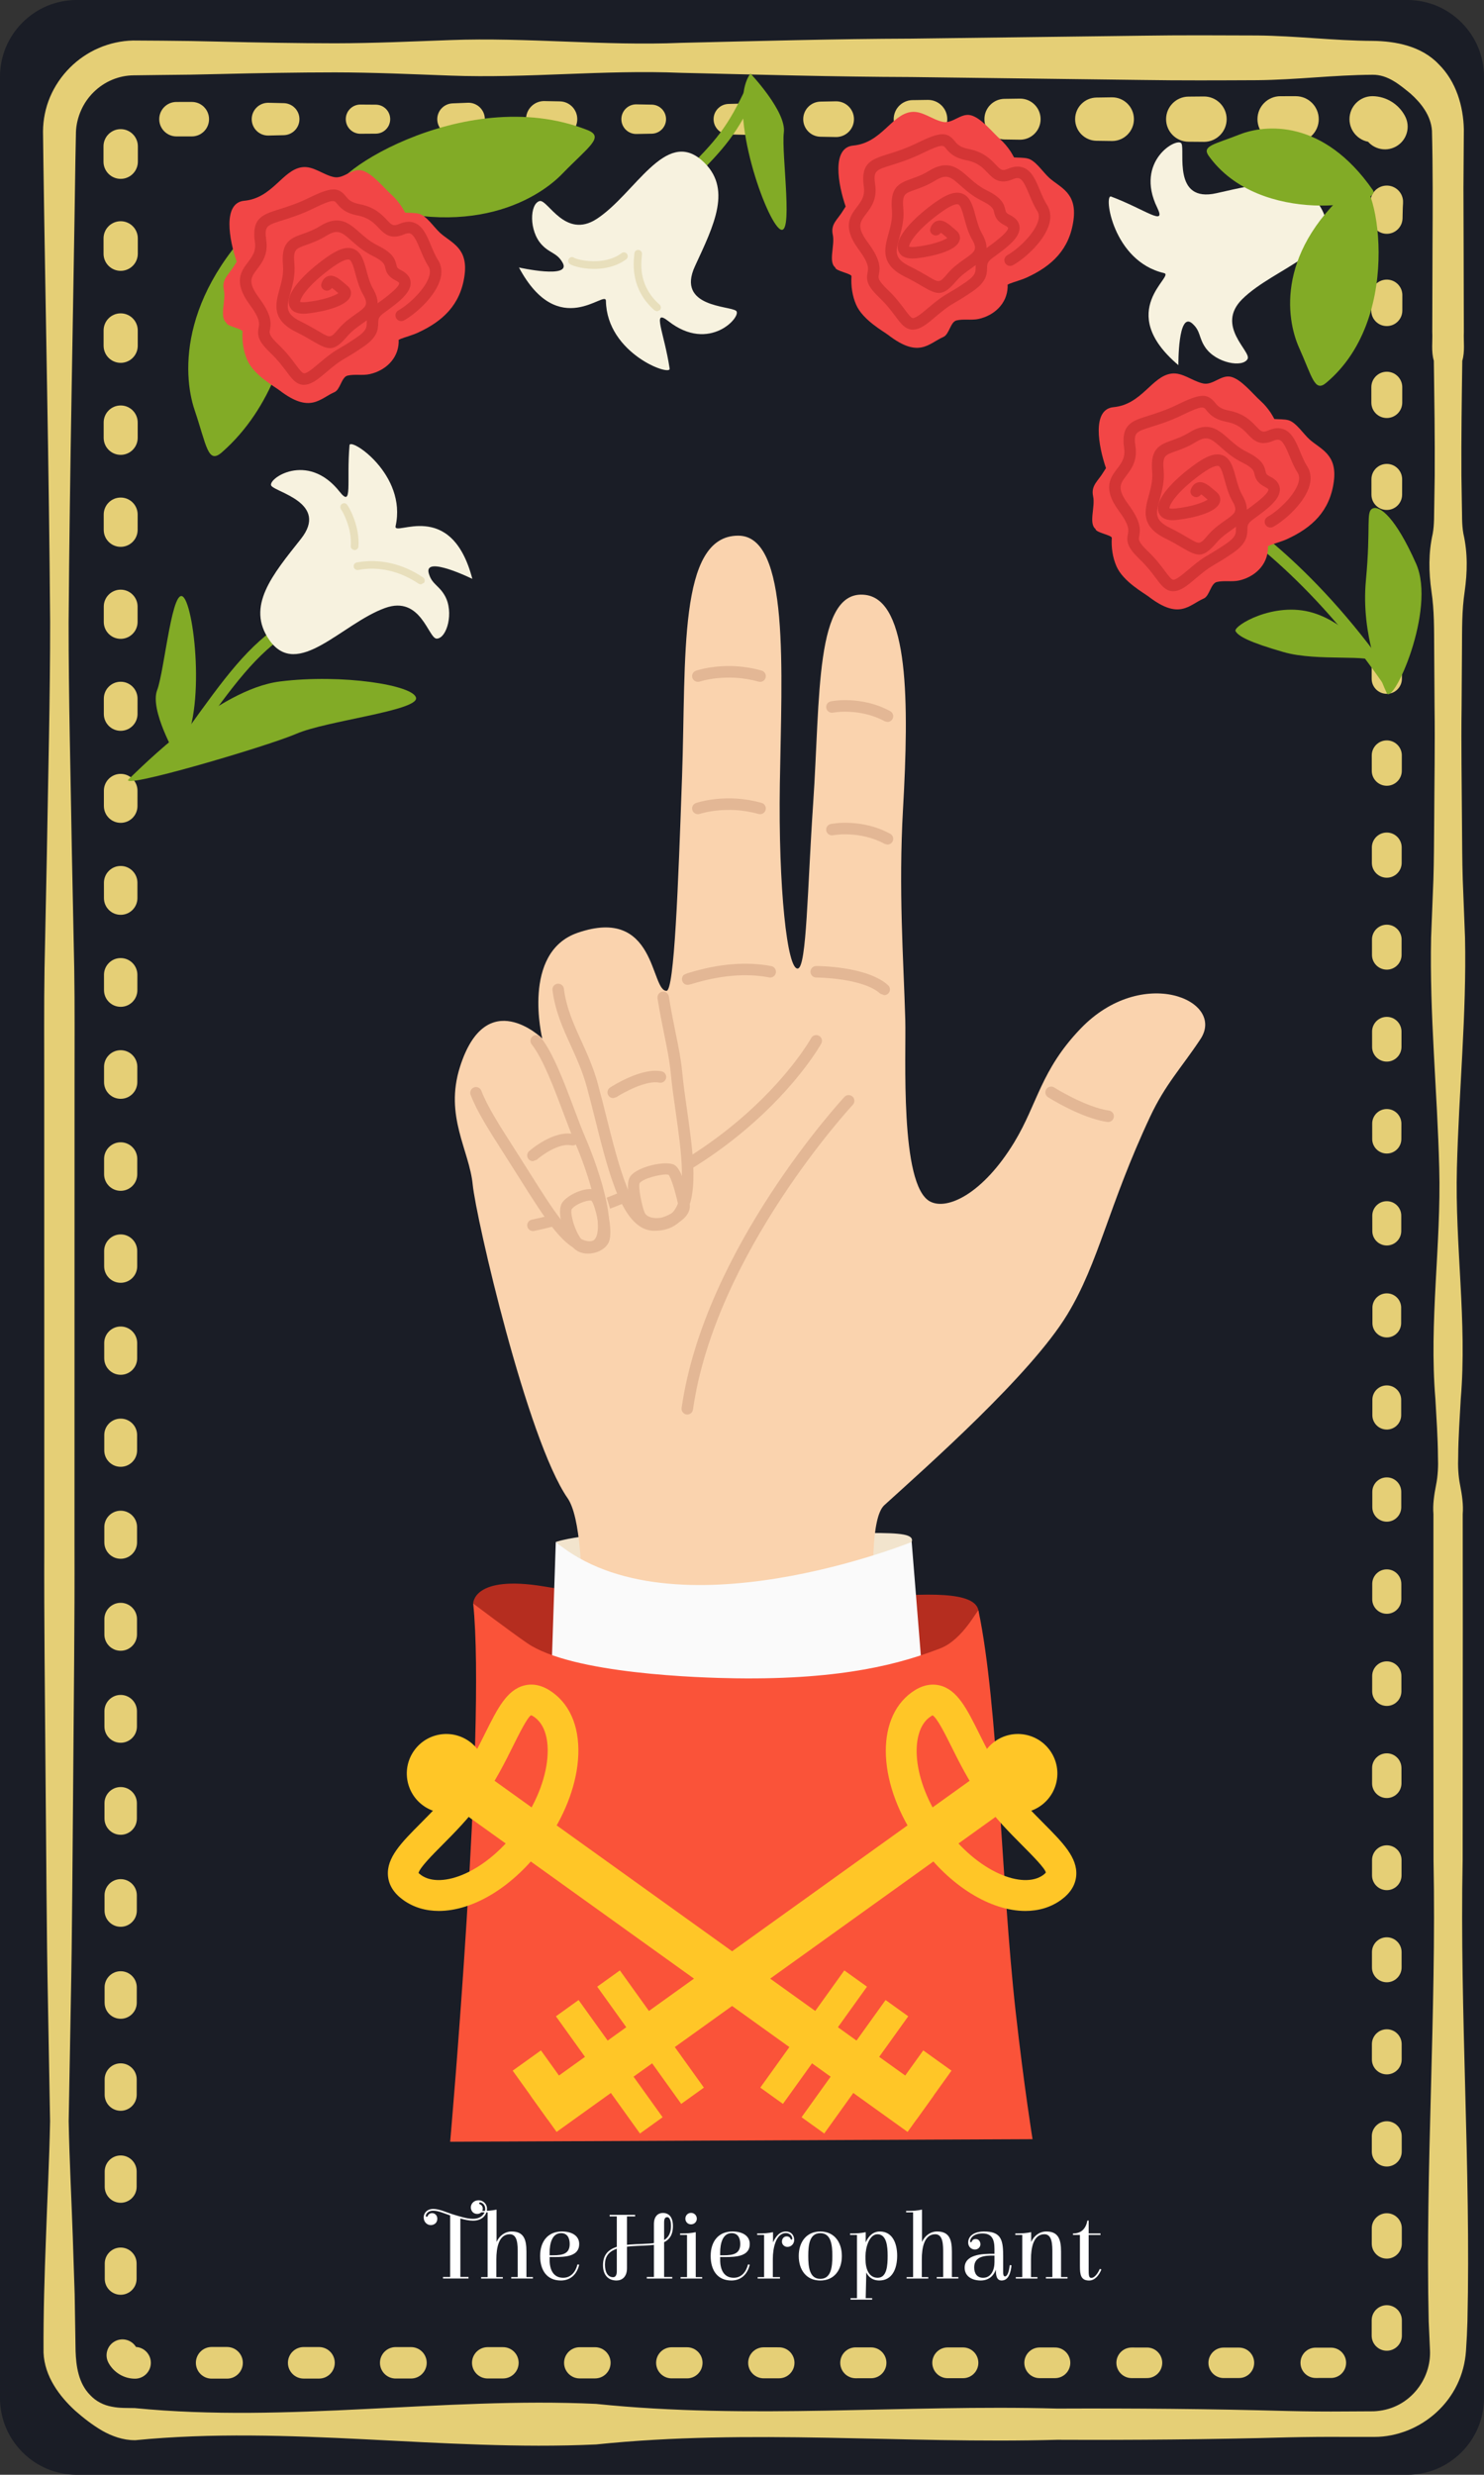 <?xml version="1.0" encoding="UTF-8" standalone="no"?>
<!-- Created with Inkscape (http://www.inkscape.org/) -->

<svg
   version="1.1"
   id="svg1"
   width="129.112"
   height="215.185"
   viewBox="0 0 129.112 215.185"
   xmlns="http://www.w3.org/2000/svg"
   xmlns:svg="http://www.w3.org/2000/svg">
  <rect x="0" y="0" width="129.112" height="215.185" fill="#333333" stroke="none"/>
  <defs
     id="defs1" />
  <g
     id="g1"
     transform="translate(-752.099,0.005)">
    <g
       id="g3369">
      <path
         id="path960"
         d="m 881.211,208.513 c 0,3.667 -3,6.667 -6.667,6.667 H 758.765 c -3.667,0 -6.667,-3 -6.667,-6.667 V 6.661 c 0,-3.667 3,-6.667 6.667,-6.667 h 115.779 c 3.667,0 6.667,3 6.667,6.667 V 208.513"
         style="fill:#1a1d26;fill-opacity:1;fill-rule:nonzero;stroke:none;stroke-width:0.133" />
      <path
         id="path961"
         d="m 880.388,211.301 -3.284,3.285 h -57.852 l -59.495,-1.264 -5.305,-2.545 0.505,-24.623 h 125.811 l -0.38,25.147"
         style="fill:#1a1d26;fill-opacity:1;fill-rule:nonzero;stroke:none;stroke-width:0.133" />
      <path
         id="path962"
         d="m 763.844,209.383 c 13.371,1.311 26.743,-0.979 40.113,-0.368 13.371,1.388 26.743,0.04 40.113,0.407 6.687,-0.027 13.371,0.027 20.057,0.211 1.672,0.039 3.343,0.055 5.015,0.04 l 2.483,-0.013 c 0.693,-0.033 1.377,-0.189 1.997,-0.488 1.248,-0.588 2.192,-1.713 2.616,-2.949 0.215,-0.619 0.307,-1.267 0.273,-1.905 l -0.111,-2.469 c -0.303,-13.371 0.676,-26.743 0.419,-40.115 l -0.015,-20.056 0.008,-10.029 c -0.068,-0.835 0.059,-1.671 0.224,-2.507 0.168,-0.835 0.203,-1.672 0.169,-2.507 -0.011,-1.672 -0.133,-3.343 -0.224,-5.015 -0.563,-6.685 0.513,-13.372 0.336,-20.057 -0.169,-6.685 -0.852,-13.371 -0.708,-20.056 l 0.199,-5.015 c 0.053,-1.671 0.051,-3.341 0.068,-5.013 0.015,-3.343 0.079,-6.687 0.033,-10.028 l -0.033,-5.015 c -0.012,-1.672 0.017,-3.344 -0.235,-5.015 -0.235,-1.671 -0.272,-3.343 0.109,-5.015 0.151,-0.836 0.107,-1.671 0.133,-2.507 l 0.04,-2.507 c 0.021,-3.343 -0.031,-6.685 -0.077,-10.029 -0.241,-0.835 -0.096,-1.671 -0.135,-2.507 l 0.007,-2.507 0.015,-5.015 c 0.02,-3.315 0.033,-6.748 -0.048,-9.965 -0.088,-1.348 -0.972,-2.437 -1.865,-3.233 -0.915,-0.741 -1.959,-1.661 -3.313,-1.64 -3.344,0.017 -6.685,0.444 -10.028,0.472 -3.343,0.015 -6.687,0.033 -10.029,-0.019 L 831.393,6.695 c -6.684,-0.02 -13.371,-0.211 -20.056,-0.367 -6.685,-0.281 -13.372,0.491 -20.057,0.241 -3.343,-0.123 -6.685,-0.275 -10.028,-0.28 -3.343,0.003 -6.685,0.064 -10.028,0.144 -1.672,0.044 -3.344,0.072 -5.015,0.081 l -2.475,0.031 c -0.644,0.005 -1.281,0.137 -1.877,0.387 -1.191,0.493 -2.189,1.473 -2.708,2.663 -0.261,0.593 -0.419,1.232 -0.443,1.887 l -0.048,2.473 c -0.189,13.371 -0.492,26.743 -0.589,40.113 -0.005,6.685 0.179,13.372 0.283,20.057 l 0.205,10.028 c 0.053,3.343 0.024,6.687 0.027,10.029 l -0.005,40.113 c 0.024,6.685 -0.061,13.371 -0.109,20.057 -0.065,6.685 -0.083,13.371 -0.215,20.056 l -0.181,10.029 c 0.064,3.343 0.241,6.685 0.356,10.028 l 0.165,5.013 0.079,4.952 c 0.047,1.267 0.231,2.783 1.283,3.835 0.492,0.527 1.167,0.868 1.863,0.991 0.695,0.143 1.372,0.109 2.025,0.125 z m 0,2.789 c -1.02,0.011 -2.012,-0.347 -2.867,-0.832 -0.853,-0.504 -1.605,-1.088 -2.32,-1.717 -1.372,-1.251 -2.687,-2.988 -2.769,-5.065 -0.019,-3.468 0.085,-6.72 0.213,-10.091 0.115,-3.343 0.292,-6.685 0.356,-10.028 l -0.181,-10.029 c -0.132,-6.685 -0.148,-13.371 -0.215,-20.056 -0.048,-6.687 -0.133,-13.372 -0.109,-20.057 l -0.005,-40.113 c 0.003,-3.343 -0.027,-6.687 0.027,-10.029 l 0.205,-10.028 c 0.104,-6.685 0.287,-13.372 0.283,-20.057 -0.099,-13.371 -0.401,-26.743 -0.589,-40.113 l -0.032,-2.54 c 0.009,-1.017 0.211,-2.041 0.612,-2.984 0.799,-1.888 2.333,-3.439 4.223,-4.255 0.943,-0.411 1.968,-0.636 2.995,-0.66 l 2.54,0.016 c 1.671,0.009 3.343,0.039 5.015,0.081 3.343,0.08 6.685,0.14 10.028,0.144 3.343,-0.005 6.685,-0.157 10.028,-0.28 6.685,-0.249 13.372,0.521 20.057,0.241 6.685,-0.156 13.372,-0.345 20.056,-0.367 l 20.057,-0.255 c 3.343,-0.051 6.687,-0.032 10.029,-0.019 3.343,0.028 6.684,0.455 10.028,0.471 1.995,0.017 4.267,0.445 5.76,2.028 1.531,1.507 2.147,3.672 2.188,5.667 l -0.035,5.076 0.016,5.015 0.013,5.015 0.007,2.507 c -0.037,0.836 0.108,1.672 -0.135,2.507 -0.047,3.344 -0.097,6.687 -0.076,10.029 l 0.04,2.507 c 0.027,0.836 -0.019,1.671 0.133,2.507 0.383,1.672 0.345,3.344 0.111,5.015 -0.253,1.671 -0.223,3.343 -0.235,5.015 l -0.033,5.015 c -0.048,3.341 0.016,6.685 0.033,10.028 0.016,1.672 0.015,3.343 0.068,5.013 l 0.196,5.015 c 0.145,6.685 -0.536,13.371 -0.705,20.056 -0.179,6.685 0.899,13.372 0.335,20.057 -0.089,1.672 -0.213,3.343 -0.223,5.015 -0.033,0.835 0.001,1.672 0.169,2.507 0.164,0.836 0.291,1.672 0.224,2.507 l 0.007,10.029 -0.013,20.056 c -0.259,13.372 0.721,26.744 0.416,40.115 -0.023,0.852 -0.065,1.635 -0.125,2.544 -0.067,1.031 -0.333,2.048 -0.781,2.964 -0.892,1.841 -2.483,3.248 -4.316,3.971 -0.916,0.36 -1.896,0.56 -2.875,0.557 h -2.529 c -1.672,-0.013 -3.343,0.003 -5.015,0.04 -6.687,0.185 -13.371,0.239 -20.057,0.212 -13.371,0.367 -26.743,-0.983 -40.113,0.405 -13.371,0.612 -26.743,-1.679 -40.113,-0.368"
         style="fill:#e5cf76;fill-opacity:1;fill-rule:nonzero;stroke:none;stroke-width:0.133" />
      <path
         id="path963"
         d="m 763.844,206.824 c -0.979,0.001 -1.856,-0.557 -2.3,-1.368 -0.369,-0.667 -0.128,-1.508 0.54,-1.876 0.667,-0.369 1.508,-0.128 1.877,0.54 l -0.117,-0.056 c 0.761,0 1.379,0.617 1.379,1.38 0,0.763 -0.617,1.38 -1.379,1.38"
         style="fill:#e5cf76;fill-opacity:1;fill-rule:nonzero;stroke:none;stroke-width:0.133" />
      <path
         id="path964"
         d="m 761.213,198.143 v -1.333 c -10e-4,-0.765 0.619,-1.387 1.384,-1.387 0.765,-0.001 1.387,0.62 1.387,1.385 v 1.335 c -10e-4,0.765 -0.621,1.385 -1.387,1.384 -0.764,0 -1.384,-0.619 -1.384,-1.384"
         style="fill:#e5cf76;fill-opacity:1;fill-rule:nonzero;stroke:none;stroke-width:0.133" />
      <path
         id="path965"
         d="m 761.209,190.139 -10e-4,-1.333 c 0,-0.768 0.621,-1.391 1.389,-1.391 0.768,-0.001 1.391,0.621 1.392,1.389 l -10e-4,1.335 c 0,0.768 -0.623,1.389 -1.391,1.389 -0.767,0 -1.388,-0.621 -1.388,-1.389"
         style="fill:#e5cf76;fill-opacity:1;fill-rule:nonzero;stroke:none;stroke-width:0.133" />
      <path
         id="path966"
         d="m 761.204,182.136 v -1.335 c -10e-4,-0.771 0.623,-1.396 1.393,-1.396 0.771,0 1.396,0.624 1.396,1.395 l -10e-4,1.336 c 0,0.769 -0.624,1.393 -1.395,1.393 -0.769,-0.001 -1.393,-0.624 -1.393,-1.393"
         style="fill:#e5cf76;fill-opacity:1;fill-rule:nonzero;stroke:none;stroke-width:0.133" />
      <path
         id="path967"
         d="m 761.2,174.132 -10e-4,-1.335 c 0,-0.773 0.625,-1.4 1.399,-1.401 0.773,0 1.4,0.627 1.401,1.4 l -10e-4,1.336 c 0,0.772 -0.627,1.399 -1.4,1.397 -0.772,0 -1.399,-0.625 -1.397,-1.397"
         style="fill:#e5cf76;fill-opacity:1;fill-rule:nonzero;stroke:none;stroke-width:0.133" />
      <path
         id="path968"
         d="m 761.195,166.128 -10e-4,-1.335 c 0,-0.776 0.629,-1.404 1.404,-1.405 0.776,0 1.405,0.628 1.405,1.404 v 1.336 c -10e-4,0.775 -0.629,1.403 -1.405,1.403 -0.775,0 -1.403,-0.628 -1.403,-1.403"
         style="fill:#e5cf76;fill-opacity:1;fill-rule:nonzero;stroke:none;stroke-width:0.133" />
      <path
         id="path969"
         d="m 761.189,158.124 v -1.335 c -10e-4,-0.779 0.631,-1.409 1.408,-1.409 0.779,-0.001 1.411,0.629 1.411,1.408 l -10e-4,1.336 c 0,0.777 -0.631,1.408 -1.409,1.408 -0.777,-0.001 -1.408,-0.631 -1.408,-1.408"
         style="fill:#e5cf76;fill-opacity:1;fill-rule:nonzero;stroke:none;stroke-width:0.133" />
      <path
         id="path970"
         d="m 761.185,150.12 -10e-4,-1.335 c 0,-0.781 0.633,-1.415 1.413,-1.415 0.781,0 1.415,0.633 1.416,1.413 l -10e-4,1.336 c 0,0.78 -0.633,1.412 -1.415,1.412 -0.78,0 -1.413,-0.632 -1.412,-1.412"
         style="fill:#e5cf76;fill-opacity:1;fill-rule:nonzero;stroke:none;stroke-width:0.133" />
      <path
         id="path971"
         d="m 761.181,142.116 -0.001,-1.335 c 0,-0.783 0.635,-1.419 1.417,-1.419 0.784,-0.001 1.42,0.635 1.42,1.417 v 1.336 c -10e-4,0.783 -0.637,1.417 -1.42,1.416 -0.783,0 -1.417,-0.633 -1.416,-1.416"
         style="fill:#e5cf76;fill-opacity:1;fill-rule:nonzero;stroke:none;stroke-width:0.133" />
      <path
         id="path972"
         d="m 761.176,134.112 -10e-4,-1.335 c 0,-0.785 0.637,-1.423 1.423,-1.424 0.787,0 1.424,0.636 1.424,1.423 v 1.336 c -0.001,0.785 -0.639,1.421 -1.424,1.421 -0.785,0 -1.421,-0.636 -1.421,-1.421"
         style="fill:#e5cf76;fill-opacity:1;fill-rule:nonzero;stroke:none;stroke-width:0.133" />
      <path
         id="path973"
         d="m 761.171,126.108 v -1.333 c -10e-4,-0.789 0.639,-1.429 1.427,-1.429 0.789,-10e-4 1.429,0.637 1.429,1.427 l -10e-4,1.336 c 0,0.788 -0.64,1.427 -1.428,1.427 -0.788,0 -1.427,-0.639 -1.427,-1.427"
         style="fill:#e5cf76;fill-opacity:1;fill-rule:nonzero;stroke:none;stroke-width:0.133" />
      <path
         id="path974"
         d="m 761.167,118.104 -10e-4,-1.333 c 0,-0.792 0.641,-1.433 1.432,-1.435 0.792,0 1.433,0.641 1.435,1.432 l -10e-4,1.336 c 0,0.791 -0.643,1.432 -1.433,1.432 -0.791,-0.001 -1.432,-0.641 -1.431,-1.432"
         style="fill:#e5cf76;fill-opacity:1;fill-rule:nonzero;stroke:none;stroke-width:0.133" />
      <path
         id="path975"
         d="m 761.161,110.1 -10e-4,-1.333 c 0,-0.795 0.644,-1.439 1.437,-1.439 0.795,-0.001 1.439,0.643 1.439,1.436 v 1.336 c -10e-4,0.795 -0.644,1.437 -1.439,1.436 -0.793,0 -1.436,-0.641 -1.436,-1.436"
         style="fill:#e5cf76;fill-opacity:1;fill-rule:nonzero;stroke:none;stroke-width:0.133" />
      <path
         id="path976"
         d="m 761.156,102.096 v -1.333 c 0,-0.797 0.645,-1.443 1.441,-1.444 0.797,0 1.444,0.645 1.444,1.443 l -10e-4,1.335 c 0,0.796 -0.647,1.441 -1.443,1.441 -0.796,-0.001 -1.441,-0.645 -1.441,-1.441"
         style="fill:#e5cf76;fill-opacity:1;fill-rule:nonzero;stroke:none;stroke-width:0.133" />
      <path
         id="path977"
         d="m 761.152,94.092 v -1.333 c -10e-4,-0.8 0.647,-1.448 1.445,-1.448 0.8,0 1.448,0.647 1.448,1.445 v 1.336 c 0,0.8 -0.648,1.447 -1.448,1.447 -0.799,-0.001 -1.445,-0.647 -1.445,-1.447"
         style="fill:#e5cf76;fill-opacity:1;fill-rule:nonzero;stroke:none;stroke-width:0.133" />
      <path
         id="path978"
         d="m 761.148,86.089 -10e-4,-1.335 c 0,-0.803 0.649,-1.453 1.451,-1.453 0.803,0 1.452,0.649 1.453,1.451 l -10e-4,1.337 c 0,0.8 -0.651,1.451 -1.452,1.451 -0.801,-0.001 -1.451,-0.651 -1.449,-1.451"
         style="fill:#e5cf76;fill-opacity:1;fill-rule:nonzero;stroke:none;stroke-width:0.133" />
      <path
         id="path979"
         d="m 761.143,78.085 -10e-4,-1.335 c 0,-0.804 0.652,-1.457 1.456,-1.457 0.805,-0.001 1.457,0.651 1.457,1.456 v 1.336 c -10e-4,0.804 -0.652,1.455 -1.457,1.455 -0.804,0 -1.456,-0.651 -1.455,-1.455"
         style="fill:#e5cf76;fill-opacity:1;fill-rule:nonzero;stroke:none;stroke-width:0.133" />
      <path
         id="path980"
         d="M 761.137,70.08 V 68.747 c -10e-4,-0.807 0.653,-1.461 1.46,-1.461 0.808,-0.001 1.463,0.653 1.463,1.46 l -10e-4,1.335 c 0,0.807 -0.653,1.461 -1.461,1.461 -0.807,-0.001 -1.46,-0.655 -1.46,-1.461"
         style="fill:#e5cf76;fill-opacity:1;fill-rule:nonzero;stroke:none;stroke-width:0.133" />
      <path
         id="path981"
         d="m 761.133,62.077 -0.001,-1.335 c 0,-0.809 0.656,-1.467 1.465,-1.467 0.809,-0.001 1.467,0.656 1.468,1.465 l -10e-4,1.336 c 0,0.809 -0.657,1.465 -1.467,1.464 -0.809,0 -1.465,-0.655 -1.464,-1.464"
         style="fill:#e5cf76;fill-opacity:1;fill-rule:nonzero;stroke:none;stroke-width:0.133" />
      <path
         id="path982"
         d="M 761.128,54.073 V 52.739 c -10e-4,-0.812 0.657,-1.471 1.469,-1.472 0.812,0 1.472,0.659 1.472,1.471 v 1.336 c -10e-4,0.812 -0.66,1.469 -1.472,1.469 -0.812,-0.001 -1.469,-0.657 -1.469,-1.469"
         style="fill:#e5cf76;fill-opacity:1;fill-rule:nonzero;stroke:none;stroke-width:0.133" />
      <path
         id="path983"
         d="m 761.124,46.069 -10e-4,-1.335 c 0,-0.815 0.66,-1.476 1.475,-1.476 0.815,-0.001 1.476,0.66 1.477,1.475 l -10e-4,1.336 c 0,0.815 -0.661,1.475 -1.476,1.475 -0.815,-0.001 -1.475,-0.66 -1.473,-1.475"
         style="fill:#e5cf76;fill-opacity:1;fill-rule:nonzero;stroke:none;stroke-width:0.133" />
      <path
         id="path984"
         d="M 761.119,38.065 V 36.731 c -10e-4,-0.817 0.661,-1.48 1.479,-1.48 0.817,-0.001 1.481,0.661 1.481,1.479 v 1.336 c -0.001,0.817 -0.664,1.48 -1.481,1.479 -0.817,0 -1.479,-0.661 -1.479,-1.479"
         style="fill:#e5cf76;fill-opacity:1;fill-rule:nonzero;stroke:none;stroke-width:0.133" />
      <path
         id="path985"
         d="m 761.113,30.061 v -1.333 c 0,-0.821 0.664,-1.487 1.484,-1.487 0.82,0 1.485,0.664 1.487,1.484 l -10e-4,1.336 c 0,0.82 -0.665,1.484 -1.485,1.484 -0.82,-0.001 -1.484,-0.664 -1.484,-1.484"
         style="fill:#e5cf76;fill-opacity:1;fill-rule:nonzero;stroke:none;stroke-width:0.133" />
      <path
         id="path986"
         d="m 761.109,22.057 -0.001,-1.335 c 0,-0.823 0.667,-1.489 1.489,-1.491 0.823,0 1.491,0.667 1.491,1.491 v 1.335 c -10e-4,0.823 -0.668,1.489 -1.491,1.488 -0.823,0 -1.489,-0.665 -1.488,-1.488"
         style="fill:#e5cf76;fill-opacity:1;fill-rule:nonzero;stroke:none;stroke-width:0.133" />
      <path
         id="path987"
         d="m 761.104,14.053 v -1.333 c -10e-4,-0.825 0.668,-1.495 1.493,-1.496 0.825,-0.001 1.496,0.668 1.496,1.495 v 1.335 c -10e-4,0.825 -0.671,1.495 -1.496,1.493 -0.825,0 -1.493,-0.668 -1.493,-1.493"
         style="fill:#e5cf76;fill-opacity:1;fill-rule:nonzero;stroke:none;stroke-width:0.133" />
      <path
         id="path988"
         d="m 767.453,8.859 1.333,-0.001 c 0.828,0 1.5,0.671 1.5,1.499 10e-4,0.828 -0.669,1.5 -1.499,1.5 h -1.335 c -0.828,-0.001 -1.499,-0.672 -1.499,-1.5 10e-4,-0.828 0.671,-1.499 1.499,-1.497"
         style="fill:#e5cf76;fill-opacity:1;fill-rule:nonzero;stroke:none;stroke-width:0.133" />
      <path
         id="path989"
         d="m 775.457,8.933 1.333,0.031 c 0.769,0.019 1.377,0.656 1.36,1.425 -0.017,0.747 -0.621,1.341 -1.36,1.36 l -1.333,0.031 c -0.787,0.019 -1.439,-0.604 -1.457,-1.391 -0.017,-0.785 0.604,-1.437 1.391,-1.456 h 0.067"
         style="fill:#e5cf76;fill-opacity:1;fill-rule:nonzero;stroke:none;stroke-width:0.133" />
      <path
         id="path990"
         d="m 783.46,9.087 1.335,0.009 c 0.696,0.005 1.256,0.573 1.252,1.269 -0.004,0.691 -0.564,1.248 -1.252,1.252 l -1.335,0.009 c -0.701,0.004 -1.273,-0.56 -1.277,-1.261 -0.005,-0.701 0.559,-1.273 1.26,-1.279 h 0.017"
         style="fill:#e5cf76;fill-opacity:1;fill-rule:nonzero;stroke:none;stroke-width:0.133" />
      <path
         id="path991"
         d="m 791.464,8.983 1.333,-0.053 c 0.789,-0.031 1.453,0.584 1.484,1.372 0.031,0.788 -0.583,1.452 -1.372,1.483 h -0.112 l -1.333,-0.052 c -0.759,-0.031 -1.351,-0.671 -1.32,-1.429 0.028,-0.72 0.612,-1.291 1.32,-1.32"
         style="fill:#e5cf76;fill-opacity:1;fill-rule:nonzero;stroke:none;stroke-width:0.133" />
      <path
         id="path992"
         d="m 799.468,8.783 1.335,0.025 c 0.855,0.015 1.536,0.721 1.52,1.577 -0.015,0.835 -0.692,1.504 -1.52,1.521 l -1.335,0.024 c -0.869,0.016 -1.587,-0.676 -1.603,-1.545 -0.015,-0.869 0.676,-1.587 1.545,-1.603 h 0.057"
         style="fill:#e5cf76;fill-opacity:1;fill-rule:nonzero;stroke:none;stroke-width:0.133" />
      <path
         id="path993"
         d="m 807.472,9.069 1.333,0.024 c 0.699,0.013 1.253,0.589 1.241,1.287 -0.012,0.681 -0.565,1.228 -1.241,1.24 l -1.333,0.024 c -0.711,0.013 -1.299,-0.552 -1.312,-1.264 -0.012,-0.711 0.553,-1.297 1.265,-1.311 h 0.047"
         style="fill:#e5cf76;fill-opacity:1;fill-rule:nonzero;stroke:none;stroke-width:0.133" />
      <path
         id="path994"
         d="m 815.476,9.032 1.333,-0.033 c 0.751,-0.017 1.373,0.576 1.392,1.325 0.017,0.749 -0.575,1.372 -1.325,1.391 l -1.4,-0.033 c -0.732,-0.017 -1.311,-0.625 -1.292,-1.357 0.017,-0.708 0.591,-1.273 1.292,-1.292"
         style="fill:#e5cf76;fill-opacity:1;fill-rule:nonzero;stroke:none;stroke-width:0.133" />
      <path
         id="path995"
         d="m 823.48,8.829 1.335,-0.025 c 0.856,-0.016 1.565,0.665 1.581,1.523 0.017,0.859 -0.665,1.567 -1.523,1.583 l -1.393,-0.025 c -0.844,-0.016 -1.515,-0.713 -1.497,-1.556 0.015,-0.824 0.681,-1.481 1.497,-1.499"
         style="fill:#e5cf76;fill-opacity:1;fill-rule:nonzero;stroke:none;stroke-width:0.133" />
      <path
         id="path996"
         d="m 831.484,8.701 1.335,-0.019 c 0.924,-0.012 1.683,0.727 1.696,1.651 0.013,0.925 -0.725,1.684 -1.649,1.697 l -1.381,-0.019 c -0.915,-0.013 -1.645,-0.764 -1.632,-1.679 0.013,-0.897 0.74,-1.617 1.632,-1.632"
         style="fill:#e5cf76;fill-opacity:1;fill-rule:nonzero;stroke:none;stroke-width:0.133" />
      <path
         id="path997"
         d="m 839.488,8.589 1.335,-0.019 c 0.985,-0.015 1.796,0.775 1.811,1.761 0.013,0.987 -0.775,1.797 -1.761,1.812 l -1.384,-0.02 c -0.977,-0.013 -1.757,-0.816 -1.743,-1.792 0.013,-0.959 0.791,-1.728 1.743,-1.743"
         style="fill:#e5cf76;fill-opacity:1;fill-rule:nonzero;stroke:none;stroke-width:0.133" />
      <path
         id="path998"
         d="m 847.491,8.477 1.335,-0.02 c 1.049,-0.015 1.911,0.824 1.927,1.872 0.015,1.049 -0.824,1.912 -1.873,1.927 l -1.388,-0.019 c -1.037,-0.015 -1.868,-0.868 -1.853,-1.908 0.015,-1.019 0.841,-1.837 1.853,-1.852"
         style="fill:#e5cf76;fill-opacity:1;fill-rule:nonzero;stroke:none;stroke-width:0.133" />
      <path
         id="path999"
         d="m 855.495,8.396 1.335,-0.012 c 1.089,-0.011 1.981,0.865 1.992,1.955 0.008,1.089 -0.867,1.981 -1.956,1.991 l -1.371,-0.011 c -1.083,-0.011 -1.952,-0.896 -1.943,-1.98 0.011,-1.069 0.879,-1.932 1.943,-1.943"
         style="fill:#e5cf76;fill-opacity:1;fill-rule:nonzero;stroke:none;stroke-width:0.133" />
      <path
         id="path1000"
         d="m 863.499,8.36 1.335,-0.001 c 1.103,0 1.997,0.895 1.999,1.997 0,1.104 -0.895,1.999 -1.999,1.999 h -1.335 c -1.103,0 -1.997,-0.895 -1.997,-1.999 10e-4,-1.103 0.895,-1.997 1.997,-1.996"
         style="fill:#e5cf76;fill-opacity:1;fill-rule:nonzero;stroke:none;stroke-width:0.133" />
      <path
         id="path1001"
         d="m 871.508,8.357 c 1.215,0.011 2.281,0.709 2.815,1.701 0.527,0.953 0.181,2.152 -0.771,2.677 -0.951,0.527 -2.151,0.183 -2.676,-0.769 0.107,0.211 0.313,0.373 0.632,0.391 -1.104,0 -2,-0.896 -2,-2 0,-1.104 0.896,-2 2,-2"
         style="fill:#e5cf76;fill-opacity:1;fill-rule:nonzero;stroke:none;stroke-width:0.133" />
      <path
         id="path1002"
         d="m 874.168,17.659 c -0.033,0.444 -0.031,0.889 -0.044,1.333 -0.023,0.757 -0.653,1.353 -1.412,1.332 -0.728,-0.023 -1.308,-0.612 -1.332,-1.332 -0.012,-0.444 -0.009,-0.889 -0.043,-1.333 -0.059,-0.783 0.528,-1.464 1.309,-1.523 0.783,-0.059 1.463,0.528 1.521,1.311 v 0.212"
         style="fill:#e5cf76;fill-opacity:1;fill-rule:nonzero;stroke:none;stroke-width:0.133" />
      <path
         id="path1003"
         d="m 874.107,25.663 -10e-4,1.333 c -10e-4,0.747 -0.607,1.352 -1.353,1.351 -0.748,0 -1.353,-0.604 -1.352,-1.351 l -10e-4,-1.333 c -10e-4,-0.749 0.604,-1.356 1.353,-1.356 0.747,-0.001 1.353,0.604 1.355,1.352 v 0.004"
         style="fill:#e5cf76;fill-opacity:1;fill-rule:nonzero;stroke:none;stroke-width:0.133" />
      <path
         id="path1004"
         d="m 874.099,33.665 -0.001,1.335 c -10e-4,0.741 -0.605,1.343 -1.345,1.341 -0.743,-0.001 -1.344,-0.6 -1.343,-1.341 l -10e-4,-1.335 c -10e-4,-0.743 0.6,-1.345 1.344,-1.347 0.741,0 1.345,0.601 1.347,1.344 v 0.003"
         style="fill:#e5cf76;fill-opacity:1;fill-rule:nonzero;stroke:none;stroke-width:0.133" />
      <path
         id="path1005"
         d="m 874.089,41.671 -0.003,1.333 c 0,0.736 -0.599,1.333 -1.335,1.332 -0.737,-0.001 -1.333,-0.596 -1.333,-1.332 l -10e-4,-1.333 c -0.001,-0.739 0.596,-1.337 1.335,-1.339 0.737,0 1.336,0.597 1.337,1.335 v 0.004"
         style="fill:#e5cf76;fill-opacity:1;fill-rule:nonzero;stroke:none;stroke-width:0.133" />
      <path
         id="path1006"
         d="m 874.079,49.673 -10e-4,1.335 c -10e-4,0.731 -0.595,1.324 -1.325,1.323 -0.732,-0.001 -1.324,-0.592 -1.323,-1.323 l -0.003,-1.335 c 0,-0.732 0.592,-1.327 1.325,-1.328 0.732,0 1.327,0.593 1.327,1.325 v 0.003"
         style="fill:#e5cf76;fill-opacity:1;fill-rule:nonzero;stroke:none;stroke-width:0.133" />
      <path
         id="path1007"
         d="m 874.069,57.677 -10e-4,1.333 c -10e-4,0.727 -0.591,1.315 -1.316,1.315 -0.727,-0.001 -1.316,-0.588 -1.315,-1.315 l -10e-4,-1.333 c -10e-4,-0.727 0.588,-1.317 1.316,-1.317 0.727,-0.001 1.316,0.587 1.317,1.315 v 0.003"
         style="fill:#e5cf76;fill-opacity:1;fill-rule:nonzero;stroke:none;stroke-width:0.133" />
      <path
         id="path1008"
         d="m 874.06,65.681 -10e-4,1.333 c -10e-4,0.721 -0.587,1.305 -1.307,1.304 -0.721,0 -1.305,-0.583 -1.305,-1.304 l -0.001,-1.333 c -10e-4,-0.721 0.584,-1.308 1.307,-1.308 0.721,-0.001 1.307,0.583 1.308,1.305 v 0.003"
         style="fill:#e5cf76;fill-opacity:1;fill-rule:nonzero;stroke:none;stroke-width:0.133" />
      <path
         id="path1009"
         d="m 874.049,73.685 -10e-4,1.333 c 0,0.716 -0.581,1.296 -1.296,1.295 -0.716,0 -1.296,-0.579 -1.296,-1.295 l -10e-4,-1.333 c 0,-0.717 0.58,-1.299 1.297,-1.299 0.716,-0.001 1.297,0.579 1.297,1.296 v 0.003"
         style="fill:#e5cf76;fill-opacity:1;fill-rule:nonzero;stroke:none;stroke-width:0.133" />
      <path
         id="path1010"
         d="m 874.041,81.689 -10e-4,1.333 c -10e-4,0.711 -0.579,1.287 -1.288,1.285 -0.711,-0.001 -1.287,-0.575 -1.285,-1.285 l -10e-4,-1.333 c -10e-4,-0.712 0.575,-1.289 1.287,-1.291 0.711,0 1.288,0.576 1.289,1.288 v 0.003"
         style="fill:#e5cf76;fill-opacity:1;fill-rule:nonzero;stroke:none;stroke-width:0.133" />
      <path
         id="path1011"
         d="m 874.032,89.692 -10e-4,1.335 c -10e-4,0.705 -0.575,1.277 -1.279,1.276 -0.707,-0.001 -1.277,-0.571 -1.276,-1.276 l -10e-4,-1.335 c -10e-4,-0.705 0.571,-1.279 1.277,-1.279 0.705,-0.001 1.279,0.571 1.28,1.277 v 0.001"
         style="fill:#e5cf76;fill-opacity:1;fill-rule:nonzero;stroke:none;stroke-width:0.133" />
      <path
         id="path1012"
         d="m 874.023,97.696 -0.003,1.335 c 0,0.7 -0.569,1.267 -1.268,1.265 -0.701,0 -1.267,-0.565 -1.267,-1.265 l -10e-4,-1.335 c -10e-4,-0.7 0.565,-1.268 1.268,-1.271 0.7,0 1.269,0.568 1.271,1.269 v 0.001"
         style="fill:#e5cf76;fill-opacity:1;fill-rule:nonzero;stroke:none;stroke-width:0.133" />
      <path
         id="path1013"
         d="m 874.012,105.701 -10e-4,1.333 c 0,0.695 -0.565,1.257 -1.259,1.257 -0.696,-0.001 -1.259,-0.563 -1.257,-1.257 l -0.003,-1.333 c 0,-0.696 0.563,-1.261 1.26,-1.261 0.695,-0.001 1.26,0.561 1.26,1.257 v 0.004"
         style="fill:#e5cf76;fill-opacity:1;fill-rule:nonzero;stroke:none;stroke-width:0.133" />
      <path
         id="path1014"
         d="m 874.003,113.704 -0.001,1.335 c -10e-4,0.689 -0.561,1.248 -1.249,1.247 -0.691,0 -1.249,-0.557 -1.248,-1.247 l -10e-4,-1.335 c -0.001,-0.689 0.557,-1.251 1.249,-1.251 0.689,-0.001 1.249,0.557 1.251,1.248 v 0.003"
         style="fill:#e5cf76;fill-opacity:1;fill-rule:nonzero;stroke:none;stroke-width:0.133" />
      <path
         id="path1015"
         d="m 874.005,121.708 10e-4,1.335 c 0,0.692 -0.561,1.253 -1.252,1.253 -0.693,0.001 -1.255,-0.56 -1.256,-1.252 l 0.001,-1.336 c 0,-0.691 0.561,-1.252 1.255,-1.251 0.691,0 1.251,0.56 1.251,1.251"
         style="fill:#e5cf76;fill-opacity:1;fill-rule:nonzero;stroke:none;stroke-width:0.133" />
      <path
         id="path1016"
         d="m 874.011,129.712 0.001,1.335 c 0,0.695 -0.563,1.26 -1.257,1.26 -0.697,0 -1.261,-0.563 -1.261,-1.259 v -1.336 c 10e-4,-0.695 0.565,-1.257 1.261,-1.257 0.693,0 1.257,0.563 1.256,1.257"
         style="fill:#e5cf76;fill-opacity:1;fill-rule:nonzero;stroke:none;stroke-width:0.133" />
      <path
         id="path1017"
         d="m 874.017,137.716 0.001,1.335 c 0,0.699 -0.567,1.265 -1.264,1.265 -0.7,0.001 -1.267,-0.565 -1.267,-1.264 l 10e-4,-1.336 c 0,-0.699 0.565,-1.264 1.265,-1.264 0.697,0.001 1.263,0.565 1.263,1.264"
         style="fill:#e5cf76;fill-opacity:1;fill-rule:nonzero;stroke:none;stroke-width:0.133" />
      <path
         id="path1018"
         d="m 874.023,145.72 10e-4,1.335 c 10e-4,0.701 -0.568,1.272 -1.269,1.272 -0.704,0 -1.272,-0.568 -1.273,-1.271 l 0.001,-1.336 c 10e-4,-0.701 0.569,-1.271 1.272,-1.269 0.7,0 1.269,0.568 1.268,1.269"
         style="fill:#e5cf76;fill-opacity:1;fill-rule:nonzero;stroke:none;stroke-width:0.133" />
      <path
         id="path1019"
         d="m 874.029,153.724 10e-4,1.335 c 0,0.705 -0.572,1.277 -1.276,1.277 -0.707,0.001 -1.279,-0.571 -1.279,-1.276 l 10e-4,-1.336 c 0,-0.705 0.571,-1.276 1.277,-1.276 0.704,10e-4 1.275,0.571 1.275,1.276"
         style="fill:#e5cf76;fill-opacity:1;fill-rule:nonzero;stroke:none;stroke-width:0.133" />
      <path
         id="path1020"
         d="m 874.036,161.728 v 1.333 c 10e-4,0.709 -0.573,1.284 -1.281,1.285 -0.709,0 -1.284,-0.575 -1.285,-1.283 l 0.001,-1.336 c 10e-4,-0.708 0.575,-1.281 1.284,-1.281 0.707,0.001 1.281,0.573 1.281,1.281"
         style="fill:#e5cf76;fill-opacity:1;fill-rule:nonzero;stroke:none;stroke-width:0.133" />
      <path
         id="path1021"
         d="m 874.041,169.732 0.001,1.333 c 0,0.713 -0.577,1.291 -1.288,1.291 -0.712,0 -1.291,-0.576 -1.291,-1.288 l 10e-4,-1.336 c 0,-0.712 0.577,-1.288 1.289,-1.287 0.711,0 1.288,0.575 1.287,1.287"
         style="fill:#e5cf76;fill-opacity:1;fill-rule:nonzero;stroke:none;stroke-width:0.133" />
      <path
         id="path1022"
         d="m 874.047,177.736 10e-4,1.333 c 0,0.715 -0.579,1.296 -1.293,1.296 -0.716,0 -1.296,-0.579 -1.297,-1.293 l 0.001,-1.336 c 0,-0.715 0.581,-1.293 1.296,-1.293 0.713,0 1.292,0.579 1.292,1.293"
         style="fill:#e5cf76;fill-opacity:1;fill-rule:nonzero;stroke:none;stroke-width:0.133" />
      <path
         id="path1023"
         d="m 874.052,185.74 0.001,1.333 c 10e-4,0.719 -0.581,1.301 -1.299,1.303 -0.719,0 -1.303,-0.581 -1.303,-1.3 v -1.336 c 10e-4,-0.719 0.584,-1.3 1.303,-1.3 0.717,0.001 1.299,0.581 1.297,1.3"
         style="fill:#e5cf76;fill-opacity:1;fill-rule:nonzero;stroke:none;stroke-width:0.133" />
      <path
         id="path1024"
         d="m 874.059,193.744 10e-4,1.333 c 0,0.723 -0.584,1.308 -1.305,1.308 -0.723,10e-4 -1.309,-0.584 -1.309,-1.305 l 10e-4,-1.336 c 0,-0.721 0.587,-1.307 1.308,-1.305 0.721,0 1.304,0.584 1.304,1.305"
         style="fill:#e5cf76;fill-opacity:1;fill-rule:nonzero;stroke:none;stroke-width:0.133" />
      <path
         id="path1025"
         d="m 874.064,201.748 10e-4,1.333 c 10e-4,0.725 -0.587,1.313 -1.311,1.313 -0.725,0.001 -1.315,-0.585 -1.316,-1.311 l 10e-4,-1.336 c 10e-4,-0.725 0.589,-1.312 1.315,-1.312 0.724,10e-4 1.311,0.587 1.309,1.312"
         style="fill:#e5cf76;fill-opacity:1;fill-rule:nonzero;stroke:none;stroke-width:0.133" />
      <path
         id="path1026"
         d="m 867.899,206.761 -1.335,0.001 c -0.728,0.001 -1.319,-0.589 -1.319,-1.317 -10e-4,-0.728 0.588,-1.32 1.317,-1.32 l 1.336,0.001 c 0.728,0 1.317,0.591 1.316,1.319 0,0.728 -0.588,1.317 -1.316,1.316"
         style="fill:#e5cf76;fill-opacity:1;fill-rule:nonzero;stroke:none;stroke-width:0.133" />
      <path
         id="path1027"
         d="m 859.895,206.767 -1.335,0.001 c -0.731,0 -1.323,-0.592 -1.324,-1.323 0,-0.732 0.592,-1.325 1.323,-1.325 l 1.336,0.001 c 0.731,0 1.323,0.593 1.321,1.324 0,0.731 -0.591,1.323 -1.321,1.321"
         style="fill:#e5cf76;fill-opacity:1;fill-rule:nonzero;stroke:none;stroke-width:0.133" />
      <path
         id="path1028"
         d="m 851.891,206.772 -1.335,0.001 c -0.733,0 -1.328,-0.595 -1.328,-1.328 -10e-4,-0.735 0.595,-1.329 1.327,-1.331 l 1.336,0.001 c 0.733,0 1.327,0.596 1.327,1.329 0,0.733 -0.593,1.327 -1.327,1.327"
         style="fill:#e5cf76;fill-opacity:1;fill-rule:nonzero;stroke:none;stroke-width:0.133" />
      <path
         id="path1029"
         d="m 843.887,206.777 h -1.335 c -0.735,10e-4 -1.333,-0.596 -1.333,-1.332 0,-0.737 0.597,-1.333 1.332,-1.335 l 1.336,0.001 c 0.736,0 1.332,0.597 1.332,1.333 -10e-4,0.736 -0.596,1.332 -1.332,1.332"
         style="fill:#e5cf76;fill-opacity:1;fill-rule:nonzero;stroke:none;stroke-width:0.133" />
      <path
         id="path1030"
         d="m 835.883,206.781 h -1.333 c -0.739,0.001 -1.337,-0.597 -1.339,-1.336 0,-0.74 0.599,-1.339 1.336,-1.339 h 1.336 c 0.739,10e-4 1.337,0.6 1.336,1.339 0,0.739 -0.597,1.336 -1.336,1.336"
         style="fill:#e5cf76;fill-opacity:1;fill-rule:nonzero;stroke:none;stroke-width:0.133" />
      <path
         id="path1031"
         d="m 827.879,206.785 -1.333,0.001 c -0.741,0 -1.343,-0.6 -1.343,-1.341 -10e-4,-0.743 0.6,-1.344 1.341,-1.344 l 1.335,0.001 c 0.741,0 1.341,0.601 1.341,1.343 0,0.741 -0.6,1.341 -1.341,1.34"
         style="fill:#e5cf76;fill-opacity:1;fill-rule:nonzero;stroke:none;stroke-width:0.133" />
      <path
         id="path1032"
         d="m 819.876,206.791 -1.335,0.001 c -0.744,0 -1.348,-0.603 -1.348,-1.347 -10e-4,-0.745 0.601,-1.348 1.347,-1.349 l 1.336,0.001 c 0.743,0 1.345,0.604 1.345,1.348 -10e-4,0.744 -0.603,1.345 -1.345,1.345"
         style="fill:#e5cf76;fill-opacity:1;fill-rule:nonzero;stroke:none;stroke-width:0.133" />
      <path
         id="path1033"
         d="m 811.872,206.796 h -1.335 c -0.747,0.001 -1.353,-0.604 -1.353,-1.351 0,-0.747 0.605,-1.353 1.352,-1.353 h 1.336 c 0.747,0.001 1.351,0.607 1.351,1.353 -0.001,0.747 -0.604,1.351 -1.351,1.351"
         style="fill:#e5cf76;fill-opacity:1;fill-rule:nonzero;stroke:none;stroke-width:0.133" />
      <path
         id="path1034"
         d="m 803.868,206.8 -1.335,0.001 c -0.749,0 -1.357,-0.607 -1.357,-1.356 0,-0.749 0.607,-1.357 1.356,-1.357 h 1.336 c 0.749,0 1.356,0.608 1.355,1.357 0,0.749 -0.605,1.356 -1.355,1.355"
         style="fill:#e5cf76;fill-opacity:1;fill-rule:nonzero;stroke:none;stroke-width:0.133" />
      <path
         id="path1035"
         d="m 795.864,206.805 -1.335,0.001 c -0.752,0 -1.361,-0.609 -1.363,-1.361 0,-0.752 0.609,-1.363 1.361,-1.363 l 1.336,0.001 c 0.752,0 1.36,0.609 1.36,1.361 0,0.752 -0.608,1.36 -1.36,1.36"
         style="fill:#e5cf76;fill-opacity:1;fill-rule:nonzero;stroke:none;stroke-width:0.133" />
      <path
         id="path1036"
         d="m 787.86,206.809 -1.335,0.001 c -0.755,0 -1.367,-0.611 -1.367,-1.365 -10e-4,-0.755 0.611,-1.367 1.365,-1.368 l 1.336,0.001 c 0.755,0 1.365,0.612 1.365,1.367 -0.001,0.753 -0.611,1.365 -1.365,1.364"
         style="fill:#e5cf76;fill-opacity:1;fill-rule:nonzero;stroke:none;stroke-width:0.133" />
      <path
         id="path1037"
         d="m 779.856,206.815 h -1.335 c -0.756,10e-4 -1.371,-0.612 -1.371,-1.369 -0.001,-0.757 0.612,-1.372 1.369,-1.372 h 1.336 c 0.757,0.001 1.371,0.615 1.369,1.372 0,0.756 -0.612,1.369 -1.369,1.369"
         style="fill:#e5cf76;fill-opacity:1;fill-rule:nonzero;stroke:none;stroke-width:0.133" />
      <path
         id="path1038"
         d="m 771.852,206.82 h -1.335 c -0.759,0 -1.376,-0.615 -1.376,-1.375 0,-0.76 0.615,-1.377 1.376,-1.377 l 1.335,0.001 c 0.76,0 1.375,0.616 1.375,1.376 0,0.759 -0.615,1.375 -1.375,1.375"
         style="fill:#e5cf76;fill-opacity:1;fill-rule:nonzero;stroke:none;stroke-width:0.133" />
      <path
         id="path1039"
         d="m 790.641,197.981 h 0.623 v -5.353 l -0.145,-0.051 c -0.392,-0.128 -0.887,-0.359 -1.313,-0.359 -0.179,0 -0.332,0.035 -0.46,0.128 -0.136,0.103 -0.204,0.239 -0.204,0.341 l 0.076,0.076 0.085,-0.068 c 0.051,-0.136 0.171,-0.264 0.392,-0.264 0.24,0 0.452,0.188 0.452,0.487 0,0.375 -0.297,0.553 -0.571,0.553 -0.316,0 -0.615,-0.264 -0.615,-0.664 0,-0.265 0.128,-0.471 0.324,-0.607 0.145,-0.093 0.324,-0.136 0.512,-0.136 0.528,0 1.168,0.307 1.663,0.461 0.665,0.204 1.296,0.4 1.789,0.4 0.708,0 1.067,-0.435 1.067,-0.869 0,-0.367 -0.291,-0.563 -0.469,-0.563 l -0.077,0.076 0.069,0.085 c 0.136,0.051 0.263,0.171 0.263,0.392 0,0.239 -0.187,0.452 -0.485,0.452 -0.375,0 -0.553,-0.299 -0.553,-0.571 0,-0.316 0.264,-0.615 0.664,-0.615 0.452,0 0.743,0.359 0.743,0.733 0,0.495 -0.368,1.04 -1.22,1.04 -0.323,0 -0.707,-0.076 -1.099,-0.187 v 5.08 h 0.707 v 0.136 h -2.216 v -0.136"
         style="fill:#ffffff;fill-opacity:1;fill-rule:nonzero;stroke:none;stroke-width:0.133" />
      <path
         id="path1040"
         d="m 795.845,198.117 h -1.884 v -0.127 h 0.563 v -5.627 h -0.605 v -0.128 h 0.18 c 0.417,0 0.792,-0.025 1.201,-0.111 v 2.813 c 0.239,-0.545 0.743,-0.912 1.313,-0.912 1.057,0 1.287,0.691 1.287,1.747 v 2.217 h 0.563 v 0.127 h -1.884 v -0.127 h 0.563 v -2.097 c 0,-0.691 0,-1.628 -0.691,-1.628 -0.972,0 -1.168,1.211 -1.168,2.183 v 1.543 h 0.563 v 0.127"
         style="fill:#ffffff;fill-opacity:1;fill-rule:nonzero;stroke:none;stroke-width:0.133" />
      <path
         id="path1041"
         d="m 800.215,196.097 c 0.845,0 1.449,-0.136 1.449,-0.98 0,-0.537 -0.212,-0.947 -0.749,-0.947 -0.785,0 -0.997,0.904 -0.997,1.688 v 0.239 z m 2.276,-0.98 c 0,1.049 -1.124,1.133 -2.173,1.133 h -0.4 v 0.248 c 0,0.852 0.324,1.551 1.176,1.551 0.7,0 1.091,-0.537 1.245,-1.159 l 0.152,0.017 c -0.179,0.8 -0.724,1.38 -1.593,1.38 -1.228,0 -1.807,-0.903 -1.807,-2.131 0,-1.244 0.656,-2.131 1.9,-2.131 0.776,0 1.5,0.315 1.5,1.091"
         style="fill:#ffffff;fill-opacity:1;fill-rule:nonzero;stroke:none;stroke-width:0.133" />
      <path
         id="path1042"
         d="m 810.476,193.532 c 0,-0.46 -0.128,-0.751 -0.316,-0.751 -0.161,0 -0.281,0.077 -0.281,0.452 v 4.748 h 0.708 v 0.136 h -2.216 v -0.136 h 0.621 v -4.595 c 0,-0.708 0.384,-0.972 0.776,-0.972 0.563,0 0.879,0.401 0.879,1.135 0,1.756 -1.585,1.653 -3.155,1.731 -1.508,0.076 -2.761,0.264 -2.761,1.628 0,0.656 0.247,1.091 0.716,1.091 0.264,0 0.316,-0.316 0.316,-0.487 v -4.799 h -0.623 v -0.136 h 2.216 v 0.136 h -0.708 v 4.509 c 0,0.751 -0.435,1.065 -0.912,1.065 -0.691,0 -1.176,-0.451 -1.176,-1.329 0,-1.56 1.389,-1.764 2.916,-1.833 1.543,-0.068 3,0.035 3,-1.593"
         style="fill:#ffffff;fill-opacity:1;fill-rule:nonzero;stroke:none;stroke-width:0.133" />
      <path
         id="path1043"
         d="m 812.221,192.407 c 0.281,0 0.503,0.221 0.503,0.503 0,0.281 -0.221,0.495 -0.503,0.495 -0.281,0 -0.493,-0.213 -0.493,-0.495 0,-0.281 0.212,-0.503 0.493,-0.503 z m 0.409,5.584 h 0.563 v 0.127 h -1.884 v -0.127 h 0.563 v -3.667 h -0.605 v -0.127 h 0.179 c 0.409,0 0.785,-0.027 1.185,-0.111 v 3.904"
         style="fill:#ffffff;fill-opacity:1;fill-rule:nonzero;stroke:none;stroke-width:0.133" />
      <path
         id="path1044"
         d="m 815.053,196.097 c 0.845,0 1.449,-0.136 1.449,-0.98 0,-0.537 -0.212,-0.947 -0.749,-0.947 -0.785,0 -0.997,0.904 -0.997,1.688 v 0.239 z m 2.276,-0.98 c 0,1.049 -1.124,1.133 -2.173,1.133 h -0.4 v 0.248 c 0,0.852 0.324,1.551 1.176,1.551 0.699,0 1.091,-0.537 1.245,-1.159 l 0.152,0.017 c -0.179,0.8 -0.724,1.38 -1.593,1.38 -1.228,0 -1.807,-0.903 -1.807,-2.131 0,-1.244 0.656,-2.131 1.9,-2.131 0.776,0 1.5,0.315 1.5,1.091"
         style="fill:#ffffff;fill-opacity:1;fill-rule:nonzero;stroke:none;stroke-width:0.133" />
      <path
         id="path1045"
         d="m 820.48,194.163 c -0.887,0 -1.143,1.347 -1.143,2.241 v 1.587 h 0.623 v 0.127 h -1.943 v -0.127 h 0.561 v -3.667 h -0.605 v -0.127 h 0.18 c 0.409,0 0.801,-0.027 1.201,-0.111 v 0.885 c 0.247,-0.52 0.563,-0.945 1.125,-0.945 0.417,0 0.716,0.281 0.716,0.732 0,0.333 -0.248,0.607 -0.589,0.607 -0.255,0 -0.476,-0.196 -0.476,-0.452 0,-0.248 0.153,-0.461 0.409,-0.461 0.187,0 0.315,0.103 0.34,0.221 l 0.077,0.077 0.077,-0.077 c 0,-0.297 -0.257,-0.511 -0.555,-0.511"
         style="fill:#ffffff;fill-opacity:1;fill-rule:nonzero;stroke:none;stroke-width:0.133" />
      <path
         id="path1046"
         d="m 823.467,194.171 c -0.947,0 -1.048,1.04 -1.048,1.987 0,0.947 0.101,1.985 1.048,1.985 0.947,0 1.048,-1.039 1.048,-1.985 0,-0.947 -0.101,-1.987 -1.048,-1.987 z m -1.875,1.987 c 0,-1.211 0.664,-2.131 1.875,-2.131 1.211,0 1.875,0.92 1.875,2.131 0,1.211 -0.664,2.131 -1.875,2.131 -1.211,0 -1.875,-0.92 -1.875,-2.131"
         style="fill:#ffffff;fill-opacity:1;fill-rule:nonzero;stroke:none;stroke-width:0.133" />
      <path
         id="path1047"
         d="m 827.401,196.456 c 0,0.784 0.273,1.593 1.057,1.593 0.817,0 0.869,-1.1 0.869,-1.917 0,-0.801 -0.085,-1.867 -0.887,-1.867 -0.716,0 -1.04,1.167 -1.04,1.883 z m 0.58,3.367 v 0.128 h -1.884 v -0.128 h 0.561 v -5.499 h -0.604 v -0.127 h 0.179 c 0.409,0 0.784,-0.027 1.185,-0.111 v 0.885 c 0.247,-0.553 0.648,-0.945 1.228,-0.945 1.091,0 1.509,1.013 1.509,2.105 0,1.143 -0.428,2.156 -1.569,2.156 -0.495,0 -0.904,-0.247 -1.117,-0.699 l -0.051,2.233 h 0.563"
         style="fill:#ffffff;fill-opacity:1;fill-rule:nonzero;stroke:none;stroke-width:0.133" />
      <path
         id="path1048"
         d="m 832.861,198.117 h -1.883 v -0.127 h 0.563 v -5.627 h -0.607 v -0.128 h 0.179 c 0.419,0 0.793,-0.025 1.203,-0.111 v 2.813 c 0.239,-0.545 0.741,-0.912 1.313,-0.912 1.057,0 1.287,0.691 1.287,1.747 v 2.217 h 0.563 v 0.127 h -1.883 v -0.127 h 0.561 v -2.097 c 0,-0.691 0,-1.628 -0.691,-1.628 -0.972,0 -1.168,1.211 -1.168,2.183 v 1.543 h 0.563 v 0.127"
         style="fill:#ffffff;fill-opacity:1;fill-rule:nonzero;stroke:none;stroke-width:0.133" />
      <path
         id="path1049"
         d="m 838.621,196.123 c -0.92,-0.025 -1.765,0.095 -1.765,1.023 0,0.529 0.247,0.904 0.776,0.904 0.691,0 0.989,-0.664 0.989,-1.355 z m 0.757,-0.051 v 1.509 c 0,0.196 0.035,0.349 0.155,0.349 0.213,0 0.357,-0.427 0.417,-0.981 l 0.153,0.017 c -0.059,0.615 -0.247,1.321 -0.861,1.321 -0.451,0 -0.503,-0.495 -0.503,-0.947 -0.204,0.607 -0.691,0.947 -1.312,0.947 -0.751,0 -1.399,-0.357 -1.399,-1.108 0,-1.133 1.459,-1.236 2.592,-1.211 v -0.417 c 0,-0.835 -0.213,-1.355 -1.049,-1.355 -0.817,0 -1.075,0.451 -1.075,0.707 l 0.077,0.076 0.077,-0.076 c 0.025,-0.12 0.153,-0.221 0.34,-0.221 0.257,0 0.409,0.213 0.409,0.46 0,0.256 -0.221,0.452 -0.476,0.452 -0.341,0 -0.589,-0.264 -0.589,-0.605 0,-0.681 0.691,-0.963 1.373,-0.963 1.415,0 1.669,0.631 1.669,2.045"
         style="fill:#ffffff;fill-opacity:1;fill-rule:nonzero;stroke:none;stroke-width:0.133" />
      <path
         id="path1050"
         d="m 842.359,198.117 h -1.883 v -0.127 h 0.563 v -3.667 h -0.605 v -0.127 h 0.177 c 0.419,0 0.793,-0.027 1.203,-0.111 v 0.852 c 0.239,-0.545 0.741,-0.912 1.313,-0.912 1.057,0 1.287,0.691 1.287,1.747 v 2.217 h 0.563 v 0.127 h -1.883 v -0.127 h 0.563 v -2.097 c 0,-0.691 0,-1.628 -0.692,-1.628 -0.972,0 -1.168,1.211 -1.168,2.183 v 1.543 h 0.563 v 0.127"
         style="fill:#ffffff;fill-opacity:1;fill-rule:nonzero;stroke:none;stroke-width:0.133" />
      <path
         id="path1051"
         d="m 846.815,197.223 c 0,0.58 0,0.836 0.231,0.836 0.323,0 0.612,-0.487 0.74,-0.784 l 0.137,0.051 c -0.188,0.477 -0.555,0.963 -1.065,0.963 -0.733,0 -0.803,-0.52 -0.803,-1.253 v -2.711 h -0.605 v -0.127 c 0.752,0 1.127,-0.444 1.255,-1.125 h 0.111 v 1.125 h 1.031 v 0.127 h -1.031 v 2.899"
         style="fill:#ffffff;fill-opacity:1;fill-rule:nonzero;stroke:none;stroke-width:0.133" />
      <path
         id="path1052"
         d="m 800.453,134.072 c 0,0 3.26,-1.233 14.809,-0.841 11.549,0.392 16.609,-0.511 16.156,0.841 -0.453,1.353 -13.592,7.78 -19.484,6.525 -5.892,-1.253 -11.481,-6.525 -11.481,-6.525"
         style="fill:#f2e4cd;fill-opacity:1;fill-rule:nonzero;stroke:none;stroke-width:0.133" />
      <path
         id="path1053"
         d="m 793.268,139.423 c 0,0 -0.027,-2.508 6.139,-1.489 6.165,1.019 1.541,0.156 11.339,1.489 9.797,1.332 25.9,-2.807 26.487,0.627 0.589,3.432 -9.323,8.387 -9.323,8.387 l -28.503,-0.941 -6.139,-8.072"
         style="fill:#b52d1f;fill-opacity:1;fill-rule:nonzero;stroke:none;stroke-width:0.133" />
      <path
         id="path1054"
         d="m 801.475,130.252 c 2.296,3.328 0.569,19.867 2.119,20.872 2.295,1.489 18.511,3.04 25.627,0 0,0 -2.487,-18.161 -0.183,-20.252 3.759,-3.412 12.729,-11.341 15.905,-16.556 2.78,-4.563 3.568,-9.441 7.229,-17.241 1.317,-2.807 2.74,-4.264 4.368,-6.724 2.24,-3.385 -5.079,-6.5 -10.439,-0.903 -3.451,3.603 -3.728,6.505 -5.737,9.832 -2.695,4.459 -5.827,5.995 -7.351,5.184 -2.659,-1.415 -2.065,-12.793 -2.153,-15.821 -0.155,-5.297 -0.596,-11.237 -0.196,-18.317 0.524,-9.22 0.529,-18.133 -3.279,-18.605 -4.397,-0.543 -3.908,8.907 -4.54,18.151 -0.505,7.404 -0.56,14.161 -1.321,14.336 -0.937,0.212 -1.716,-7.056 -1.576,-16.055 0.155,-9.912 0.88,-21.591 -3.629,-21.581 -5.249,0.009 -4.516,10.592 -4.879,20.923 -0.337,9.596 -0.676,18.663 -1.355,18.656 -1.408,-0.015 -0.868,-7.415 -7.732,-5.048 -4.923,1.697 -3.076,9.188 -3.076,9.188 0,0 -4.869,-4.744 -7.159,2.469 -1.365,4.297 0.815,7.24 1.109,10.243 0.285,2.897 4.729,22.153 8.247,27.251"
         style="fill:#fad3ae;fill-opacity:1;fill-rule:nonzero;stroke:none;stroke-width:0.133" />
      <path
         id="path1055"
         d="m 798.467,107.036 c -0.231,0 -0.439,-0.161 -0.488,-0.396 -0.059,-0.269 0.115,-0.535 0.384,-0.593 17.577,-3.761 24.245,-15.669 24.311,-15.789 0.132,-0.243 0.436,-0.333 0.677,-0.2 0.244,0.132 0.333,0.435 0.2,0.677 -0.065,0.124 -6.929,12.428 -24.979,16.291 l -0.105,0.011"
         style="fill:#e3b795;fill-opacity:1;fill-rule:nonzero;stroke:none;stroke-width:0.133" />
      <path
         id="path1056"
         d="m 811.897,122.989 -0.072,-0.005 c -0.273,-0.04 -0.463,-0.292 -0.424,-0.565 1.987,-13.892 14.045,-26.917 14.168,-27.047 0.188,-0.201 0.505,-0.209 0.705,-0.024 0.203,0.189 0.213,0.505 0.024,0.708 -0.119,0.127 -11.967,12.928 -13.908,26.504 -0.035,0.249 -0.249,0.429 -0.493,0.429"
         style="fill:#e3b795;fill-opacity:1;fill-rule:nonzero;stroke:none;stroke-width:0.133" />
      <path
         id="path1057"
         d="m 803.624,80.943 c -0.455,0.145 -3.217,0.348 -3.099,4.289 0.12,3.941 2.229,5.944 3.099,9.108 1.463,5.325 1.619,12.563 5.421,12.176 4.621,-0.469 2.359,-8.373 1.843,-13.887 -0.477,-5.101 -2.379,-13.245 -7.264,-11.687"
         style="fill:#fad3ae;fill-opacity:1;fill-rule:nonzero;stroke:none;stroke-width:0.133" />
      <path
         id="path1058"
         d="m 809.035,107.016 c -2.724,0 -3.903,-4.696 -5.149,-9.667 -0.245,-0.976 -0.489,-1.951 -0.744,-2.877 -0.363,-1.32 -0.881,-2.461 -1.383,-3.564 -0.699,-1.536 -1.359,-2.988 -1.592,-4.817 -0.035,-0.273 0.159,-0.524 0.433,-0.559 0.277,-0.029 0.524,0.16 0.559,0.433 0.215,1.679 0.844,3.064 1.511,4.529 0.517,1.139 1.052,2.316 1.436,3.712 0.257,0.933 0.503,1.915 0.749,2.899 1.049,4.177 2.237,8.911 4.181,8.911 0.723,-0.004 1.253,-0.216 1.625,-0.648 1.255,-1.453 0.707,-5.3 0.224,-8.695 -0.168,-1.173 -0.333,-2.336 -0.433,-3.412 -0.096,-1.02 -0.311,-2.077 -0.559,-3.301 -0.196,-0.961 -0.407,-2.001 -0.588,-3.164 -0.041,-0.272 0.145,-0.528 0.417,-0.571 0.277,-0.04 0.529,0.145 0.572,0.419 0.177,1.144 0.387,2.171 0.579,3.117 0.255,1.252 0.473,2.333 0.575,3.405 0.099,1.063 0.263,2.208 0.428,3.367 0.537,3.781 1.095,7.691 -0.457,9.489 -0.565,0.653 -1.363,0.988 -2.372,0.993 h -0.012"
         style="fill:#e3b795;fill-opacity:1;fill-rule:nonzero;stroke:none;stroke-width:0.133" />
      <path
         id="path1059"
         d="m 805.452,95.475 c -0.164,0 -0.324,-0.08 -0.42,-0.228 -0.151,-0.232 -0.084,-0.543 0.148,-0.692 0.28,-0.181 2.784,-1.759 4.481,-1.405 0.272,0.057 0.444,0.321 0.388,0.592 -0.056,0.271 -0.325,0.443 -0.591,0.388 -1.101,-0.233 -3.071,0.836 -3.736,1.265 l -0.271,0.08"
         style="fill:#e3b795;fill-opacity:1;fill-rule:nonzero;stroke:none;stroke-width:0.133" />
      <path
         id="path1060"
         d="m 810.057,102.115 c -0.581,0 -1.981,0.34 -2.305,0.748 -0.151,0.321 0.208,2.041 0.427,2.559 0.224,0.527 1.121,0.555 1.56,0.421 0.699,-0.211 1.452,-0.716 1.375,-1.048 -0.257,-1.224 -0.655,-2.46 -0.853,-2.655 z m -0.815,4.793 c -0.772,0 -1.643,-0.291 -1.985,-1.097 -0.011,-0.025 -0.952,-2.737 -0.288,-3.571 0.656,-0.823 2.999,-1.335 3.768,-0.973 0.484,0.228 0.939,1.34 1.351,3.305 0.273,1.184 -1.165,1.957 -2.061,2.228 -0.227,0.068 -0.499,0.108 -0.784,0.108"
         style="fill:#e3b795;fill-opacity:1;fill-rule:nonzero;stroke:none;stroke-width:0.133" />
      <path
         id="path1061"
         d="m 795.751,88.863 c -0.855,0.068 -4.121,1.176 -2.239,6.152 0.605,1.604 1.941,3.592 3.433,5.937 2.579,4.052 5.768,8.349 7.504,7.657 2.74,-1.093 -0.855,-7.269 -2.281,-10.872 -1.427,-3.604 -3.157,-9.131 -6.417,-8.875"
         style="fill:#fad3ae;fill-opacity:1;fill-rule:nonzero;stroke:none;stroke-width:0.133" />
      <path
         id="path1062"
         d="m 803.401,108.924 c -0.107,0 -0.221,-0.008 -0.343,-0.025 -1.871,-0.277 -3.479,-2.831 -5.705,-6.364 l -1.405,-2.215 c -1.265,-1.979 -2.359,-3.685 -2.904,-5.128 -0.097,-0.259 0.032,-0.547 0.291,-0.644 0.261,-0.096 0.548,0.032 0.644,0.289 0.509,1.345 1.576,3.013 2.812,4.943 l 1.409,2.221 c 2.005,3.184 3.589,5.699 5.004,5.907 0.411,0.061 0.569,-0.065 0.659,-0.183 0.839,-1.096 -0.545,-5.659 -1.744,-8.399 -0.299,-0.683 -0.632,-1.569 -0.991,-2.525 -0.795,-2.116 -1.784,-4.749 -2.769,-5.995 -0.171,-0.217 -0.135,-0.532 0.081,-0.703 0.219,-0.173 0.532,-0.135 0.703,0.083 1.083,1.367 2.06,3.968 2.921,6.263 0.352,0.937 0.677,1.807 0.971,2.476 0.131,0.3 3.191,7.357 1.623,9.408 -0.216,0.283 -0.601,0.591 -1.256,0.591"
         style="fill:#e3b795;fill-opacity:1;fill-rule:nonzero;stroke:none;stroke-width:0.133" />
      <path
         id="path1063"
         d="m 798.467,100.961 c -0.137,0 -0.276,-0.057 -0.375,-0.169 -0.183,-0.207 -0.163,-0.523 0.044,-0.705 0.085,-0.076 2.124,-1.852 3.891,-1.483 0.271,0.056 0.444,0.321 0.388,0.592 -0.056,0.271 -0.327,0.444 -0.591,0.388 -1.071,-0.227 -2.545,0.829 -3.027,1.253 l -0.331,0.124"
         style="fill:#e3b795;fill-opacity:1;fill-rule:nonzero;stroke:none;stroke-width:0.133" />
      <path
         id="path1064"
         d="m 803.452,104.381 c -0.377,0 -1.263,0.309 -1.608,0.743 -0.148,0.277 0.155,1.727 0.855,2.667 0.117,0.159 0.389,0.237 0.703,0.197 0.395,-0.044 0.683,-0.239 0.753,-0.399 0.224,-0.512 -0.227,-2.676 -0.588,-3.193 z m -0.2,4.616 c -0.571,0 -1.065,-0.219 -1.355,-0.609 -0.765,-1.025 -1.453,-3.111 -0.836,-3.887 0.475,-0.596 1.587,-1.116 2.385,-1.116 0.501,0.003 0.76,0.204 0.891,0.372 0.535,0.687 1.14,3.308 0.732,4.235 -0.228,0.52 -0.839,0.909 -1.555,0.991 l -0.263,0.015"
         style="fill:#e3b795;fill-opacity:1;fill-rule:nonzero;stroke:none;stroke-width:0.133" />
      <path
         id="path1065"
         d="m 848.508,97.556 -0.073,-0.005 c -2.267,-0.332 -5.04,-2.08 -5.157,-2.155 -0.232,-0.147 -0.301,-0.456 -0.153,-0.689 0.148,-0.233 0.46,-0.299 0.691,-0.155 0.025,0.017 2.712,1.708 4.767,2.009 0.272,0.04 0.463,0.293 0.421,0.567 -0.036,0.248 -0.249,0.428 -0.495,0.428"
         style="fill:#e3b795;fill-opacity:1;fill-rule:nonzero;stroke:none;stroke-width:0.133" />
      <path
         id="path1066"
         d="m 829.311,62.769 -0.239,-0.06 c -2.197,-1.189 -4.471,-0.753 -4.496,-0.749 -0.265,0.051 -0.533,-0.123 -0.588,-0.392 -0.055,-0.269 0.119,-0.533 0.389,-0.588 0.107,-0.023 2.643,-0.52 5.171,0.849 0.243,0.132 0.333,0.436 0.203,0.679 -0.092,0.167 -0.263,0.261 -0.44,0.261"
         style="fill:#e3b795;fill-opacity:1;fill-rule:nonzero;stroke:none;stroke-width:0.133" />
      <path
         id="path1067"
         d="m 829.311,73.433 -0.239,-0.06 c -2.197,-1.191 -4.471,-0.755 -4.496,-0.751 -0.265,0.051 -0.533,-0.121 -0.588,-0.391 -0.055,-0.271 0.119,-0.533 0.389,-0.588 0.107,-0.023 2.643,-0.52 5.171,0.849 0.243,0.132 0.333,0.435 0.203,0.677 -0.092,0.168 -0.263,0.263 -0.44,0.263"
         style="fill:#e3b795;fill-opacity:1;fill-rule:nonzero;stroke:none;stroke-width:0.133" />
      <path
         id="path1068"
         d="m 829.027,86.528 -0.336,-0.129 c -1.535,-1.389 -5.537,-1.408 -5.579,-1.408 -0.276,0 -0.5,-0.224 -0.5,-0.5 0,-0.276 0.224,-0.5 0.5,-0.5 0.18,0 4.429,0.019 6.251,1.667 0.204,0.185 0.22,0.501 0.035,0.705 -0.099,0.111 -0.235,0.165 -0.371,0.165"
         style="fill:#e3b795;fill-opacity:1;fill-rule:nonzero;stroke:none;stroke-width:0.133" />
      <path
         id="path1069"
         d="m 811.913,85.623 c -0.157,0 -0.305,-0.057 -0.415,-0.244 -0.116,-0.201 -0.076,-0.461 0.093,-0.621 l 0.304,-0.135 0.136,-0.04 c 2.625,-0.799 5.037,-0.996 7.173,-0.584 0.271,0.053 0.448,0.315 0.396,0.587 -0.053,0.271 -0.309,0.449 -0.585,0.396 -1.973,-0.38 -4.224,-0.192 -6.693,0.559 -0.128,0.039 -0.272,0.083 -0.409,0.083"
         style="fill:#e3b795;fill-opacity:1;fill-rule:nonzero;stroke:none;stroke-width:0.133" />
      <path
         id="path1070"
         d="m 818.228,59.285 -0.137,-0.02 c -2.763,-0.788 -5.091,-0.015 -5.115,-0.007 -0.261,0.083 -0.545,-0.052 -0.635,-0.312 -0.089,-0.26 0.049,-0.544 0.311,-0.633 0.107,-0.036 2.637,-0.888 5.713,-0.008 0.265,0.075 0.42,0.352 0.344,0.617 -0.063,0.219 -0.263,0.363 -0.481,0.363"
         style="fill:#e3b795;fill-opacity:1;fill-rule:nonzero;stroke:none;stroke-width:0.133" />
      <path
         id="path1071"
         d="m 818.228,70.791 -0.137,-0.019 c -2.763,-0.788 -5.091,-0.016 -5.115,-0.008 -0.261,0.084 -0.545,-0.051 -0.635,-0.311 -0.089,-0.261 0.049,-0.545 0.311,-0.635 0.107,-0.036 2.637,-0.887 5.713,-0.008 0.265,0.076 0.42,0.352 0.344,0.617 -0.063,0.22 -0.263,0.363 -0.481,0.363"
         style="fill:#e3b795;fill-opacity:1;fill-rule:nonzero;stroke:none;stroke-width:0.133" />
      <path
         id="path1072"
         d="m 800.453,134.072 -1.047,31.667 c 0,0 21.545,5.376 34.493,-0.948 l -2.481,-30.719 c 0,0 -20.84,8.425 -30.965,0"
         style="fill:#fafafa;fill-opacity:1;fill-rule:nonzero;stroke:none;stroke-width:0.133" />
      <path
         id="path1073"
         d="m 797.969,142.871 c -1.416,-0.967 -4.701,-3.448 -4.701,-3.448 1.149,11.053 -2.003,46.8 -2.003,46.8 l 50.668,-0.224 c 0,0 -0.737,-4.56 -1.467,-11.073 -1.275,-11.387 -1.507,-26.647 -3.235,-34.876 -0.048,-0.232 -1.329,2.508 -3.332,3.276 -3.256,1.251 -8.257,2.741 -17.827,2.601 -3.028,-0.043 -14.177,-0.376 -18.104,-3.056"
         style="fill:#fa5339;fill-opacity:1;fill-rule:nonzero;stroke:none;stroke-width:0.133" />
      <path
         id="path1074"
         d="m 791.992,157.345 2.252,-3.14 39.069,28.023 -2.252,3.14 -39.069,-28.023"
         style="fill:#ffc627;fill-opacity:1;fill-rule:nonzero;stroke:none;stroke-width:0.133" />
      <path
         id="path1075"
         d="m 829.373,182.531 3.051,-4.252 2.457,1.763 -3.051,4.253 -2.457,-1.764"
         style="fill:#ffc627;fill-opacity:1;fill-rule:nonzero;stroke:none;stroke-width:0.133" />
      <path
         id="path1076"
         d="m 821.836,184.091 7.311,-10.191 1.972,1.415 -7.309,10.191 -1.973,-1.415"
         style="fill:#ffc627;fill-opacity:1;fill-rule:nonzero;stroke:none;stroke-width:0.133" />
      <path
         id="path1077"
         d="m 818.247,181.516 7.309,-10.191 1.973,1.415 -7.311,10.191 -1.972,-1.415"
         style="fill:#ffc627;fill-opacity:1;fill-rule:nonzero;stroke:none;stroke-width:0.133" />
      <path
         id="path1078"
         d="m 788.515,162.86 c 0.019,0.004 0.081,0.076 0.225,0.179 1.731,1.24 5.679,-0.2 8.583,-4.248 1.387,-1.931 2.239,-4.047 2.401,-5.955 0.081,-0.96 0.044,-2.696 -1.128,-3.536 -0.2,-0.144 -0.292,-0.16 -0.293,-0.16 -0.319,0.168 -1.055,1.645 -1.592,2.724 -0.667,1.339 -1.496,3.004 -2.637,4.596 -1.141,1.592 -2.453,2.912 -3.508,3.972 -0.833,0.837 -1.967,1.977 -2.051,2.428 z m 1.763,3.293 c -1.137,0 -2.195,-0.305 -3.092,-0.948 -0.816,-0.585 -1.265,-1.297 -1.333,-2.115 -0.131,-1.569 1.172,-2.88 2.823,-4.539 1.037,-1.045 2.215,-2.228 3.232,-3.647 1.016,-1.417 1.76,-2.911 2.416,-4.229 1.044,-2.095 1.867,-3.749 3.396,-4.129 0.797,-0.197 1.613,0 2.432,0.587 1.663,1.192 2.455,3.297 2.231,5.928 -0.203,2.381 -1.229,4.968 -2.892,7.284 -2.636,3.676 -6.205,5.808 -9.212,5.808"
         style="fill:#ffc627;fill-opacity:1;fill-rule:nonzero;stroke:none;stroke-width:0.133" />
      <path
         id="path1079"
         d="m 788.925,156.996 c -1.541,-1.107 -1.895,-3.253 -0.789,-4.795 1.105,-1.541 3.252,-1.895 4.795,-0.789 1.541,1.107 1.895,3.253 0.789,4.795 -1.107,1.541 -3.253,1.895 -4.795,0.789"
         style="fill:#ffc627;fill-opacity:1;fill-rule:nonzero;stroke:none;stroke-width:0.133" />
      <path
         id="path1080"
         d="m 839.593,157.345 -2.252,-3.14 -39.069,28.023 2.252,3.14 39.069,-28.023"
         style="fill:#ffc627;fill-opacity:1;fill-rule:nonzero;stroke:none;stroke-width:0.133" />
      <path
         id="path1081"
         d="m 802.212,182.531 -3.049,-4.252 -2.459,1.763 3.049,4.253 2.459,-1.764"
         style="fill:#ffc627;fill-opacity:1;fill-rule:nonzero;stroke:none;stroke-width:0.133" />
      <path
         id="path1082"
         d="m 809.749,184.091 -7.311,-10.191 -1.972,1.415 7.311,10.191 1.972,-1.415"
         style="fill:#ffc627;fill-opacity:1;fill-rule:nonzero;stroke:none;stroke-width:0.133" />
      <path
         id="path1083"
         d="m 813.339,181.516 -7.309,-10.191 -1.972,1.415 7.309,10.191 1.972,-1.415"
         style="fill:#ffc627;fill-opacity:1;fill-rule:nonzero;stroke:none;stroke-width:0.133" />
      <path
         id="path1084"
         d="m 833.232,149.143 c -0.011,0.016 -0.097,0.053 -0.243,0.157 -1.728,1.239 -1.631,5.443 1.273,9.492 2.905,4.048 6.856,5.487 8.583,4.247 0.2,-0.143 0.245,-0.225 0.245,-0.225 -0.056,-0.356 -1.22,-1.527 -2.069,-2.381 -1.055,-1.06 -2.367,-2.38 -3.509,-3.972 -1.14,-1.591 -1.969,-3.257 -2.636,-4.595 -0.527,-1.057 -1.244,-2.499 -1.644,-2.723 z m 8.076,17.011 c -3.007,0.001 -6.576,-2.132 -9.212,-5.808 -3.635,-5.068 -3.924,-10.871 -0.661,-13.212 0.82,-0.588 1.641,-0.78 2.432,-0.587 1.529,0.38 2.352,2.035 3.397,4.129 0.656,1.319 1.399,2.813 2.415,4.231 1.017,1.417 2.195,2.6 3.233,3.645 1.649,1.659 2.952,2.969 2.821,4.539 -0.068,0.817 -0.517,1.529 -1.333,2.115 -0.896,0.643 -1.955,0.948 -3.092,0.948"
         style="fill:#ffc627;fill-opacity:1;fill-rule:nonzero;stroke:none;stroke-width:0.133" />
      <path
         id="path1085"
         d="m 842.66,156.996 c 1.543,-1.107 1.895,-3.253 0.789,-4.795 -1.105,-1.541 -3.252,-1.895 -4.793,-0.789 -1.543,1.107 -1.895,3.253 -0.789,4.795 1.105,1.541 3.252,1.895 4.793,0.789"
         style="fill:#ffc627;fill-opacity:1;fill-rule:nonzero;stroke:none;stroke-width:0.133" />
      <path
         id="path1086"
         d="m 763.304,67.735 c 1.101,-1.024 7.737,-7.807 13.155,-8.485 5.419,-0.679 11.685,0.328 11.837,1.436 0.155,1.107 -7.816,1.988 -10.391,3.103 -2.576,1.115 -15.704,4.972 -14.601,3.947"
         style="fill:#82ab26;fill-opacity:1;fill-rule:nonzero;stroke:none;stroke-width:0.133" />
      <path
         id="path1087"
         d="m 767.393,66.183 -0.292,-0.095 c -0.224,-0.161 -0.275,-0.475 -0.112,-0.699 l 1.281,-1.779 c 3.381,-4.707 5.421,-7.548 8.659,-9.58 0.235,-0.147 0.543,-0.076 0.688,0.159 0.148,0.233 0.077,0.541 -0.157,0.688 -3.071,1.928 -5.068,4.708 -8.377,9.317 l -1.284,1.781 c -0.097,0.135 -0.251,0.207 -0.405,0.207"
         style="fill:#82ab26;fill-opacity:1;fill-rule:nonzero;stroke:none;stroke-width:0.133" />
      <path
         id="path1088"
         d="m 767.395,65.683 c 0,0 -2.283,-3.953 -1.627,-5.669 0.657,-1.715 1.336,-9.493 2.367,-8.003 1.032,1.491 1.931,11.397 -0.74,13.672"
         style="fill:#82ab26;fill-opacity:1;fill-rule:nonzero;stroke:none;stroke-width:0.133" />
      <path
         id="path1089"
         d="m 775.54,55.657 c -2.072,-2.94 0.283,-5.7 2.74,-8.804 2.456,-3.105 -2.173,-4.051 -2.573,-4.616 -0.4,-0.567 3.124,-3.049 5.94,0.512 1.16,1.467 0.584,-0.844 0.861,-4.04 0.061,-0.701 5.009,2.547 4.009,7.031 -0.224,1.009 4.828,-2.505 6.676,4.589 0,0 -4.244,-2.088 -3.789,-0.48 0.272,0.961 0.88,1.028 1.397,1.943 0.813,1.435 0.185,3.7 -0.7,3.733 -0.735,0.027 -1.363,-3.795 -4.5,-2.664 -3.756,1.353 -7.619,6.265 -10.061,2.796"
         style="fill:#f7f2df;fill-opacity:1;fill-rule:nonzero;stroke:none;stroke-width:0.133" />
      <path
         id="path1090"
         d="m 788.717,50.813 -0.187,-0.057 c -1.62,-1.095 -3.457,-1.528 -5.18,-1.215 l -0.148,0.02 c -0.176,0 -0.323,-0.136 -0.333,-0.312 -0.011,-0.181 0.123,-0.336 0.301,-0.353 1.956,-0.353 3.969,0.115 5.735,1.308 0.152,0.103 0.192,0.311 0.088,0.464 l -0.276,0.145"
         style="fill:#e8dfbc;fill-opacity:1;fill-rule:nonzero;stroke:none;stroke-width:0.133" />
      <path
         id="path1091"
         d="m 782.951,47.824 c -0.209,-0.015 -0.348,-0.175 -0.333,-0.357 0.116,-1.541 -0.715,-3.013 -0.837,-3.168 -0.111,-0.14 -0.096,-0.349 0.04,-0.465 0.135,-0.117 0.332,-0.113 0.455,0.02 0.201,0.215 1.137,1.921 1.008,3.663 -0.015,0.175 -0.16,0.308 -0.332,0.308"
         style="fill:#e8dfbc;fill-opacity:1;fill-rule:nonzero;stroke:none;stroke-width:0.133" />
      <path
         id="path1092"
         d="m 811.837,15.999 c -0.127,0 -0.252,-0.048 -0.349,-0.143 -0.197,-0.193 -0.201,-0.509 -0.008,-0.707 l 0.179,-0.184 c 2.763,-2.825 3.692,-3.777 5.447,-7.559 0.116,-0.251 0.416,-0.359 0.664,-0.244 0.251,0.117 0.359,0.415 0.244,0.665 -1.827,3.936 -2.865,4.997 -5.639,7.836 l -0.18,0.184 c -0.097,0.1 -0.228,0.151 -0.357,0.151"
         style="fill:#82ab26;fill-opacity:1;fill-rule:nonzero;stroke:none;stroke-width:0.133" />
      <path
         id="path1093"
         d="m 817.387,6.385 c 0,0 3.145,3.309 2.908,5.131 -0.236,1.821 0.925,9.541 -0.425,8.335 -1.352,-1.207 -4.545,-10.628 -2.483,-13.465"
         style="fill:#82ab26;fill-opacity:1;fill-rule:nonzero;stroke:none;stroke-width:0.133" />
      <path
         id="path1094"
         d="m 813.164,13.941 c 2.703,2.373 1.06,5.607 -0.601,9.2 -1.66,3.595 3.061,3.429 3.583,3.885 0.523,0.456 -2.323,3.696 -5.895,0.893 -1.472,-1.153 -0.371,0.957 0.109,4.129 0.105,0.696 -5.467,-1.303 -5.545,-5.895 -0.019,-1.035 -4.107,3.565 -7.565,-2.899 0,0 4.616,1.036 3.796,-0.421 -0.489,-0.869 -1.096,-0.793 -1.813,-1.56 -1.127,-1.205 -1.047,-3.555 -0.192,-3.793 0.707,-0.199 2.212,3.368 4.997,1.535 3.335,-2.195 5.939,-7.875 9.127,-5.075"
         style="fill:#f7f2df;fill-opacity:1;fill-rule:nonzero;stroke:none;stroke-width:0.133" />
      <path
         id="path1095"
         d="m 809.265,27.067 -0.22,-0.084 c -2.056,-1.812 -1.841,-4.012 -1.771,-4.735 l 0.016,-0.189 c 0,-0.184 0.148,-0.333 0.333,-0.333 0.184,0 0.333,0.149 0.333,0.333 l -0.019,0.255 c -0.069,0.707 -0.253,2.583 1.548,4.169 0.137,0.123 0.151,0.333 0.029,0.471 l -0.251,0.113"
         style="fill:#e8dfbc;fill-opacity:1;fill-rule:nonzero;stroke:none;stroke-width:0.133" />
      <path
         id="path1096"
         d="m 803.779,23.376 c -1.107,0 -2.021,-0.299 -2.172,-0.483 -0.116,-0.143 -0.093,-0.353 0.049,-0.469 0.125,-0.103 0.303,-0.096 0.424,0.004 0.343,0.181 2.593,0.707 4.101,-0.424 0.147,-0.111 0.356,-0.081 0.467,0.067 0.111,0.147 0.08,0.356 -0.067,0.467 -0.848,0.636 -1.891,0.839 -2.803,0.839"
         style="fill:#e8dfbc;fill-opacity:1;fill-rule:nonzero;stroke:none;stroke-width:0.133" />
      <path
         id="path1097"
         d="m 867.061,18.131 c -1.755,-3.139 -5.261,-2.209 -9.124,-1.337 -3.861,0.872 -2.711,-3.711 -3.048,-4.316 -0.337,-0.607 -4.1,1.497 -2.108,5.576 0.82,1.681 -1.013,0.163 -4.013,-0.969 -0.66,-0.249 0.128,5.617 4.604,6.656 1.007,0.233 -4.348,3.268 1.249,8.004 0,0 -0.047,-4.731 1.207,-3.624 0.748,0.66 0.547,1.237 1.147,2.1 0.943,1.353 3.256,1.767 3.669,0.983 0.343,-0.651 -2.831,-2.869 -0.456,-5.208 2.845,-2.803 8.944,-4.16 6.873,-7.864"
         style="fill:#f7f2df;fill-opacity:1;fill-rule:nonzero;stroke:none;stroke-width:0.133" />
      <path
         id="path1098"
         d="m 870.189,15.868 c 1.495,-1.215 4.352,11.521 -2.719,17.423 -0.995,0.831 -1.2,-0.503 -2.344,-3.052 -1.144,-2.548 -2.065,-8.581 5.063,-14.371"
         style="fill:#82ab26;fill-opacity:1;fill-rule:nonzero;stroke:none;stroke-width:0.133" />
      <path
         id="path1099"
         d="m 871.544,16.531 c 0.909,1.311 -9.849,3.219 -14.285,-2.984 -0.624,-0.873 0.496,-0.993 2.687,-1.859 2.191,-0.865 7.26,-1.403 11.599,4.843"
         style="fill:#82ab26;fill-opacity:1;fill-rule:nonzero;stroke:none;stroke-width:0.133" />
      <path
         id="path1100"
         d="m 872.753,59.529 c -0.157,0 -0.315,-0.075 -0.411,-0.215 -6.964,-10.019 -14.009,-14.204 -14.079,-14.245 -0.239,-0.139 -0.319,-0.445 -0.18,-0.683 0.14,-0.24 0.449,-0.32 0.684,-0.18 0.295,0.171 7.296,4.323 14.395,14.537 0.159,0.227 0.103,0.539 -0.124,0.696 l -0.285,0.089"
         style="fill:#82ab26;fill-opacity:1;fill-rule:nonzero;stroke:none;stroke-width:0.133" />
      <path
         id="path1101"
         d="m 866.02,38.193 c -0.524,-0.471 -1.159,-1.475 -1.827,-1.661 -0.348,-0.096 -0.827,-0.076 -1.219,-0.103 -0.103,-0.177 -0.201,-0.369 -0.305,-0.524 -0.257,-0.38 -0.543,-0.732 -0.883,-1.037 -0.699,-0.627 -1.704,-1.912 -2.604,-2.112 -0.861,-0.189 -1.557,0.764 -2.411,0.581 -0.952,-0.204 -1.793,-0.993 -2.773,-0.855 -1.696,0.239 -2.559,2.684 -5.019,2.916 -1.911,0.18 -1.305,3.423 -0.657,5.301 l -0.211,0.329 c -0.469,0.797 -1.115,1.168 -0.907,2.12 0.201,0.932 -0.417,2.349 0.216,2.851 -0.008,0.301 1.423,0.527 1.408,0.764 -0.051,0.835 0.068,1.697 0.409,2.477 0.579,1.327 2.4,2.325 2.799,2.632 2.677,2.061 3.507,0.727 4.795,0.163 0.505,-0.221 0.605,-1.309 1.133,-1.435 0.617,-0.147 1.309,0.009 1.94,-0.131 1.317,-0.296 2.455,-1.301 2.511,-2.764 l -0.003,-0.217 0.18,-0.084 c 0.441,-0.172 1.019,-0.32 1.489,-0.536 2.172,-0.995 3.713,-2.425 4.063,-4.985 0.328,-2.401 -1.155,-2.82 -2.125,-3.691"
         style="fill:#f24646;fill-opacity:1;fill-rule:nonzero;stroke:none;stroke-width:0.133" />
      <path
         id="path1102"
         d="m 857.02,38.111 c -0.252,0 -0.535,0.104 -0.907,0.333 -0.684,0.423 -1.275,0.629 -1.748,0.796 -0.939,0.328 -1.136,0.397 -1.024,1.683 0.081,0.941 -0.14,1.741 -0.336,2.448 -0.349,1.26 -0.509,1.836 0.899,2.532 0.699,0.344 1.212,0.647 1.609,0.883 0.972,0.572 0.968,0.567 1.689,-0.272 0.471,-0.551 1.016,-0.933 1.453,-1.241 0.901,-0.635 1.173,-0.825 0.671,-1.697 -0.341,-0.596 -0.52,-1.251 -0.676,-1.828 -0.148,-0.54 -0.313,-1.152 -0.539,-1.232 -0.079,-0.031 -0.424,-0.073 -1.421,0.637 -2.276,1.625 -2.887,2.805 -2.848,3.045 0.027,-0.012 0.092,0.025 0.277,0.025 l 0.244,-0.015 c 1.433,-0.152 2.447,-0.528 2.803,-0.772 l -0.059,-0.049 c -0.151,-0.131 -0.36,-0.312 -0.505,-0.408 -0.127,0.184 -0.361,0.291 -0.576,0.216 -0.263,-0.087 -0.42,-0.335 -0.333,-0.597 0.145,-0.44 0.408,-0.597 0.604,-0.651 0.512,-0.14 0.973,0.259 1.467,0.683 l 0.193,0.168 c 0.267,0.227 0.371,0.544 0.276,0.851 -0.355,1.159 -3.415,1.517 -3.763,1.555 -1.053,0.115 -1.427,-0.291 -1.563,-0.647 -0.425,-1.12 1.375,-2.913 3.201,-4.217 1.037,-0.739 1.763,-0.972 2.339,-0.767 0.717,0.256 0.935,1.061 1.167,1.913 0.148,0.544 0.301,1.107 0.58,1.589 0.28,0.488 0.391,0.893 0.384,1.241 1.271,-0.909 1.895,-1.495 1.875,-1.757 -10e-4,-0.02 -0.055,-0.104 -0.268,-0.212 -0.717,-0.361 -0.859,-0.749 -0.948,-1.149 -0.059,-0.26 -0.12,-0.529 -1.095,-1.009 -0.787,-0.388 -1.356,-0.892 -1.813,-1.297 -0.539,-0.477 -0.879,-0.78 -1.309,-0.78 z m -2.837,13.296 -0.133,-0.008 c -0.591,-0.067 -0.949,-0.548 -1.403,-1.157 -0.329,-0.441 -0.739,-0.989 -1.359,-1.583 -1.079,-1.032 -1.199,-1.524 -1.059,-2.236 0.068,-0.348 0.147,-0.744 -0.787,-2.005 -1.445,-1.957 -0.727,-2.905 -0.148,-3.667 0.388,-0.512 0.723,-0.955 0.607,-1.776 -0.296,-2.079 0.667,-2.38 2.124,-2.835 0.685,-0.215 1.536,-0.48 2.585,-0.996 1.904,-0.933 2.531,-0.961 3.192,-0.145 0.216,0.271 0.441,0.549 1.216,0.699 1.304,0.252 1.916,0.893 2.361,1.363 0.444,0.465 0.548,0.58 1.108,0.344 0.489,-0.208 0.935,-0.233 1.323,-0.075 0.712,0.289 1.047,1.089 1.401,1.937 0.187,0.445 0.38,0.907 0.628,1.297 0.288,0.452 0.36,1.001 0.209,1.591 -0.381,1.5 -2.12,3.064 -3.176,3.648 -0.243,0.133 -0.547,0.045 -0.68,-0.195 -0.135,-0.243 -0.047,-0.547 0.195,-0.68 0.935,-0.517 2.412,-1.917 2.693,-3.02 0.081,-0.324 0.055,-0.588 -0.085,-0.808 -0.293,-0.463 -0.512,-0.987 -0.705,-1.447 -0.26,-0.623 -0.529,-1.265 -0.856,-1.397 -0.052,-0.021 -0.203,-0.081 -0.556,0.068 -1.196,0.508 -1.74,-0.068 -2.223,-0.573 -0.392,-0.413 -0.837,-0.88 -1.828,-1.072 -1.133,-0.219 -1.537,-0.72 -1.804,-1.052 -0.205,-0.256 -0.323,-0.392 -1.973,0.416 -1.117,0.548 -2.048,0.839 -2.728,1.052 -1.424,0.445 -1.608,0.503 -1.432,1.74 0.175,1.233 -0.365,1.947 -0.799,2.52 -0.528,0.695 -0.844,1.113 0.156,2.468 1.103,1.493 1.084,2.173 0.963,2.793 -0.059,0.297 -0.097,0.492 0.768,1.32 0.681,0.651 1.136,1.261 1.469,1.708 0.284,0.383 0.553,0.743 0.713,0.761 0.075,0.012 0.351,-0.052 1.016,-0.619 1.283,-1.091 1.608,-1.281 2.149,-1.596 0.315,-0.184 0.713,-0.416 1.452,-0.919 0.84,-0.573 0.844,-0.868 0.849,-1.24 l 0.009,-0.236 c -0.133,0.101 -0.271,0.199 -0.407,0.293 -0.411,0.291 -0.879,0.62 -1.271,1.075 -1.149,1.34 -1.587,1.288 -2.955,0.483 -0.381,-0.227 -0.873,-0.517 -1.544,-0.848 -2.148,-1.063 -1.761,-2.461 -1.419,-3.695 0.18,-0.655 0.368,-1.333 0.301,-2.096 -0.165,-1.919 0.529,-2.305 1.691,-2.712 0.451,-0.159 0.96,-0.337 1.553,-0.704 1.643,-1.012 2.537,-0.219 3.405,0.551 0.435,0.384 0.925,0.82 1.592,1.148 1.293,0.639 1.509,1.161 1.627,1.685 0.051,0.217 0.068,0.299 0.424,0.477 0.508,0.256 0.781,0.603 0.815,1.029 0.068,0.885 -0.988,1.715 -2.269,2.631 -0.547,0.391 -0.549,0.583 -0.553,0.932 -0.009,0.625 -0.113,1.252 -1.287,2.052 -0.769,0.525 -1.184,0.767 -1.512,0.957 -0.508,0.297 -0.789,0.46 -2.004,1.495 -0.704,0.6 -1.193,0.857 -1.643,0.857"
         style="fill:#d43535;fill-opacity:1;fill-rule:nonzero;stroke:none;stroke-width:0.133" />
      <path
         id="path1103"
         d="m 872.743,60.247 c -0.421,-0.923 -2.253,-5.008 -1.807,-9.781 0.448,-4.772 -0.028,-5.981 0.588,-6.259 0.616,-0.279 1.997,0.784 3.78,4.803 1.781,4.02 -2.028,12.404 -2.561,11.237"
         style="fill:#82ab26;fill-opacity:1;fill-rule:nonzero;stroke:none;stroke-width:0.133" />
      <path
         id="path1104"
         d="m 871.672,57.621 c -0.16,-0.805 -4.915,-0.069 -7.892,-0.924 -2.975,-0.855 -3.94,-1.379 -4.184,-1.821 -0.245,-0.441 3.323,-2.62 6.717,-1.603 3.393,1.017 5.359,4.348 5.359,4.348"
         style="fill:#82ab26;fill-opacity:1;fill-rule:nonzero;stroke:none;stroke-width:0.133" />
      <path
         id="path1105"
         d="m 776.368,17.509 c 1.851,-1.581 3.812,14.129 -4.959,21.812 -1.233,1.081 -1.329,-0.569 -2.383,-3.685 -1.053,-3.117 -1.483,-10.581 7.341,-18.127"
         style="fill:#82ab26;fill-opacity:1;fill-rule:nonzero;stroke:none;stroke-width:0.133" />
      <path
         id="path1106"
         d="m 781.543,16.873 c -2.255,-0.921 10.819,-9.853 21.663,-5.571 1.527,0.603 0.103,1.443 -2.187,3.805 -2.289,2.363 -8.731,6.159 -19.476,1.765"
         style="fill:#82ab26;fill-opacity:1;fill-rule:nonzero;stroke:none;stroke-width:0.133" />
      <path
         id="path1107"
         d="m 790.392,20.247 c -0.524,-0.471 -1.16,-1.473 -1.828,-1.661 -0.348,-0.096 -0.827,-0.075 -1.219,-0.103 -0.103,-0.176 -0.2,-0.369 -0.305,-0.524 -0.257,-0.38 -0.543,-0.733 -0.883,-1.036 -0.699,-0.628 -1.704,-1.913 -2.604,-2.112 -0.863,-0.191 -1.557,0.763 -2.409,0.581 -0.953,-0.204 -1.795,-0.993 -2.775,-0.856 -1.696,0.239 -2.559,2.684 -5.019,2.916 -1.911,0.18 -1.305,3.423 -0.656,5.301 l -0.211,0.331 c -0.469,0.796 -1.115,1.168 -0.909,2.119 0.204,0.932 -0.416,2.351 0.219,2.851 -0.009,0.303 1.421,0.527 1.408,0.764 -0.051,0.835 0.067,1.697 0.408,2.479 0.577,1.325 2.4,2.324 2.799,2.632 2.679,2.06 3.505,0.725 4.795,0.161 0.507,-0.221 0.607,-1.309 1.133,-1.435 0.617,-0.147 1.311,0.011 1.941,-0.131 1.317,-0.296 2.455,-1.301 2.509,-2.764 l -0.003,-0.217 0.18,-0.084 c 0.443,-0.171 1.02,-0.32 1.489,-0.536 2.172,-0.995 3.713,-2.424 4.064,-4.985 0.328,-2.403 -1.155,-2.819 -2.125,-3.691"
         style="fill:#f24646;fill-opacity:1;fill-rule:nonzero;stroke:none;stroke-width:0.133" />
      <path
         id="path1108"
         d="m 781.391,20.165 c -0.251,0 -0.533,0.103 -0.905,0.332 -0.685,0.423 -1.275,0.629 -1.749,0.796 -0.94,0.329 -1.135,0.397 -1.024,1.684 0.081,0.941 -0.14,1.741 -0.336,2.445 -0.349,1.261 -0.508,1.837 0.899,2.532 0.699,0.347 1.212,0.648 1.609,0.883 0.967,0.571 0.967,0.571 1.689,-0.271 0.472,-0.551 0.993,-0.917 1.453,-1.241 0.901,-0.633 1.173,-0.825 0.672,-1.697 -0.343,-0.596 -0.52,-1.251 -0.677,-1.828 -0.147,-0.539 -0.312,-1.151 -0.537,-1.232 -0.083,-0.031 -0.431,-0.069 -1.423,0.639 -2.275,1.625 -2.887,2.804 -2.848,3.045 0.009,-0.007 0.085,0.023 0.276,0.023 l 0.245,-0.013 c 1.433,-0.153 2.447,-0.528 2.803,-0.771 l -0.059,-0.052 c -0.152,-0.131 -0.36,-0.311 -0.505,-0.407 -0.127,0.184 -0.364,0.287 -0.577,0.216 -0.263,-0.087 -0.419,-0.336 -0.332,-0.599 0.145,-0.44 0.409,-0.596 0.605,-0.651 0.505,-0.141 0.973,0.26 1.463,0.684 l 0.196,0.169 c 0.268,0.225 0.371,0.543 0.277,0.849 -0.356,1.159 -3.416,1.517 -3.764,1.555 -1.043,0.109 -1.427,-0.291 -1.561,-0.647 -0.427,-1.12 1.375,-2.913 3.201,-4.217 1.033,-0.737 1.755,-0.973 2.339,-0.765 0.717,0.256 0.936,1.06 1.167,1.912 0.148,0.544 0.301,1.108 0.58,1.591 0.28,0.487 0.391,0.893 0.384,1.239 1.269,-0.908 1.893,-1.493 1.873,-1.755 -10e-4,-0.021 -0.055,-0.105 -0.268,-0.213 -0.716,-0.36 -0.857,-0.749 -0.948,-1.149 -0.059,-0.26 -0.12,-0.528 -1.093,-1.009 -0.788,-0.388 -1.357,-0.892 -1.813,-1.297 -0.54,-0.477 -0.879,-0.779 -1.311,-0.779 z m -2.837,13.295 -0.133,-0.008 c -0.591,-0.067 -0.949,-0.548 -1.403,-1.157 -0.329,-0.441 -0.739,-0.989 -1.359,-1.583 -1.079,-1.032 -1.199,-1.523 -1.059,-2.235 0.069,-0.349 0.147,-0.744 -0.785,-2.007 -1.445,-1.957 -0.727,-2.905 -0.149,-3.667 0.388,-0.512 0.723,-0.955 0.607,-1.775 -0.295,-2.079 0.667,-2.38 2.124,-2.836 0.684,-0.213 1.537,-0.48 2.587,-0.996 1.907,-0.933 2.533,-0.961 3.191,-0.144 0.217,0.269 0.441,0.548 1.216,0.699 1.303,0.251 1.915,0.892 2.361,1.361 0.447,0.468 0.555,0.583 1.107,0.344 0.491,-0.207 0.935,-0.235 1.324,-0.075 0.712,0.289 1.048,1.089 1.403,1.937 0.187,0.445 0.379,0.905 0.628,1.297 0.287,0.452 0.36,1.001 0.209,1.591 -0.381,1.5 -2.121,3.064 -3.177,3.649 -0.243,0.132 -0.545,0.045 -0.68,-0.196 -0.133,-0.241 -0.047,-0.545 0.196,-0.679 0.935,-0.52 2.412,-1.919 2.692,-3.021 0.083,-0.324 0.056,-0.588 -0.084,-0.808 -0.295,-0.463 -0.513,-0.985 -0.707,-1.447 -0.26,-0.621 -0.529,-1.265 -0.857,-1.399 -0.048,-0.019 -0.203,-0.08 -0.555,0.069 -1.188,0.505 -1.737,-0.067 -2.221,-0.573 -0.393,-0.412 -0.84,-0.88 -1.829,-1.071 -1.133,-0.219 -1.537,-0.721 -1.804,-1.053 -0.205,-0.255 -0.317,-0.395 -1.972,0.416 -1.119,0.548 -2.048,0.84 -2.728,1.052 -1.425,0.447 -1.608,0.504 -1.433,1.74 0.175,1.233 -0.365,1.947 -0.8,2.52 -0.527,0.695 -0.844,1.113 0.157,2.469 1.103,1.492 1.085,2.173 0.963,2.793 -0.059,0.296 -0.096,0.491 0.769,1.319 0.68,0.651 1.136,1.263 1.468,1.708 0.284,0.383 0.553,0.744 0.715,0.761 0.112,0.016 0.359,-0.057 1.015,-0.617 1.283,-1.092 1.609,-1.283 2.151,-1.597 0.315,-0.184 0.712,-0.415 1.452,-0.919 0.839,-0.573 0.843,-0.868 0.848,-1.24 l 0.011,-0.236 c -0.133,0.103 -0.272,0.199 -0.407,0.295 -0.413,0.289 -0.88,0.619 -1.271,1.073 -1.152,1.341 -1.589,1.288 -2.956,0.481 -0.383,-0.225 -0.873,-0.516 -1.544,-0.847 -2.148,-1.063 -1.761,-2.461 -1.42,-3.695 0.181,-0.656 0.369,-1.332 0.303,-2.095 -0.165,-1.92 0.528,-2.307 1.691,-2.713 0.451,-0.159 0.961,-0.337 1.555,-0.703 1.643,-1.013 2.537,-0.219 3.404,0.549 0.433,0.384 0.927,0.82 1.592,1.148 1.295,0.639 1.508,1.163 1.628,1.685 0.048,0.217 0.068,0.299 0.423,0.477 0.508,0.257 0.781,0.604 0.815,1.029 0.068,0.884 -0.988,1.716 -2.269,2.632 -0.545,0.389 -0.548,0.583 -0.553,0.932 -0.008,0.624 -0.113,1.251 -1.285,2.051 -0.769,0.525 -1.184,0.767 -1.512,0.957 -0.509,0.296 -0.791,0.46 -2.004,1.495 -0.704,0.599 -1.193,0.857 -1.644,0.857"
         style="fill:#d43535;fill-opacity:1;fill-rule:nonzero;stroke:none;stroke-width:0.133" />
      <path
         id="path1109"
         d="m 843.372,15.447 c -0.524,-0.472 -1.16,-1.475 -1.828,-1.661 -0.347,-0.096 -0.827,-0.076 -1.219,-0.103 -0.103,-0.177 -0.2,-0.369 -0.304,-0.524 -0.257,-0.381 -0.544,-0.733 -0.883,-1.037 -0.701,-0.628 -1.704,-1.913 -2.604,-2.112 -0.864,-0.191 -1.557,0.764 -2.411,0.581 -0.953,-0.204 -1.795,-0.993 -2.775,-0.855 -1.695,0.239 -2.559,2.684 -5.019,2.916 -1.909,0.179 -1.304,3.423 -0.656,5.3 l -0.211,0.331 c -0.471,0.797 -1.115,1.169 -0.908,2.119 0.203,0.933 -0.416,2.351 0.216,2.852 -0.007,0.301 1.424,0.527 1.409,0.763 -0.051,0.835 0.068,1.699 0.408,2.479 0.579,1.327 2.4,2.325 2.799,2.632 2.679,2.06 3.505,0.727 4.795,0.163 0.507,-0.223 0.607,-1.309 1.135,-1.435 0.617,-0.147 1.309,0.009 1.94,-0.132 1.317,-0.295 2.455,-1.3 2.511,-2.764 l -0.004,-0.217 0.18,-0.084 c 0.441,-0.171 1.02,-0.32 1.491,-0.535 2.171,-0.995 3.713,-2.425 4.061,-4.985 0.328,-2.403 -1.153,-2.82 -2.124,-3.691"
         style="fill:#f24646;fill-opacity:1;fill-rule:nonzero;stroke:none;stroke-width:0.133" />
      <path
         id="path1110"
         d="m 834.372,15.364 c -0.252,0 -0.536,0.103 -0.907,0.332 -0.685,0.423 -1.275,0.629 -1.749,0.796 -0.94,0.329 -1.135,0.397 -1.024,1.684 0.08,0.941 -0.141,1.741 -0.336,2.447 -0.349,1.261 -0.508,1.836 0.9,2.532 0.697,0.345 1.211,0.647 1.609,0.883 0.971,0.572 0.967,0.568 1.688,-0.272 0.472,-0.549 1.017,-0.933 1.453,-1.24 0.903,-0.635 1.175,-0.827 0.672,-1.697 -0.343,-0.597 -0.521,-1.251 -0.677,-1.829 -0.147,-0.539 -0.312,-1.151 -0.537,-1.231 -0.077,-0.031 -0.424,-0.072 -1.421,0.637 -2.276,1.625 -2.887,2.805 -2.848,3.045 0.017,-0.015 0.091,0.024 0.276,0.024 l 0.244,-0.015 c 1.433,-0.152 2.445,-0.527 2.803,-0.771 l -0.059,-0.051 c -0.151,-0.131 -0.359,-0.312 -0.505,-0.408 -0.125,0.184 -0.36,0.288 -0.577,0.216 -0.263,-0.085 -0.419,-0.336 -0.332,-0.597 0.145,-0.441 0.409,-0.597 0.605,-0.651 0.517,-0.143 0.975,0.26 1.464,0.684 l 0.196,0.168 c 0.267,0.227 0.371,0.544 0.276,0.849 -0.356,1.159 -3.416,1.519 -3.763,1.555 -1.053,0.115 -1.428,-0.289 -1.563,-0.647 -0.427,-1.12 1.375,-2.912 3.201,-4.216 1.036,-0.739 1.763,-0.973 2.339,-0.767 0.717,0.256 0.935,1.06 1.167,1.912 0.148,0.545 0.301,1.107 0.579,1.592 0.28,0.487 0.391,0.891 0.385,1.237 1.271,-0.907 1.893,-1.492 1.873,-1.755 -10e-4,-0.021 -0.053,-0.105 -0.267,-0.212 -0.717,-0.361 -0.859,-0.751 -0.949,-1.151 -0.059,-0.259 -0.12,-0.528 -1.095,-1.008 -0.785,-0.388 -1.355,-0.892 -1.812,-1.297 -0.539,-0.479 -0.879,-0.78 -1.309,-0.78 z m -2.837,13.295 -0.133,-0.007 c -0.591,-0.067 -0.949,-0.548 -1.404,-1.157 -0.329,-0.441 -0.737,-0.991 -1.357,-1.584 -1.08,-1.031 -1.2,-1.524 -1.059,-2.235 0.068,-0.348 0.145,-0.744 -0.787,-2.005 -1.445,-1.957 -0.727,-2.905 -0.149,-3.667 0.388,-0.513 0.723,-0.955 0.607,-1.776 -0.295,-2.079 0.668,-2.38 2.125,-2.836 0.683,-0.213 1.536,-0.48 2.585,-0.995 1.909,-0.935 2.531,-0.96 3.192,-0.144 0.216,0.269 0.441,0.548 1.216,0.697 1.301,0.251 1.913,0.893 2.36,1.363 0.447,0.465 0.549,0.581 1.108,0.343 0.488,-0.207 0.935,-0.232 1.323,-0.075 0.713,0.289 1.048,1.091 1.403,1.939 0.187,0.445 0.379,0.905 0.628,1.296 0.288,0.452 0.359,1.003 0.209,1.592 -0.381,1.499 -2.121,3.063 -3.177,3.648 -0.241,0.133 -0.547,0.045 -0.679,-0.195 -0.135,-0.243 -0.048,-0.545 0.195,-0.68 0.935,-0.519 2.412,-1.919 2.693,-3.02 0.081,-0.325 0.055,-0.589 -0.085,-0.808 -0.295,-0.464 -0.513,-0.987 -0.705,-1.448 -0.261,-0.621 -0.531,-1.265 -0.857,-1.397 -0.051,-0.021 -0.201,-0.083 -0.556,0.069 -1.196,0.508 -1.74,-0.069 -2.223,-0.575 -0.392,-0.412 -0.839,-0.88 -1.827,-1.071 -1.135,-0.219 -1.537,-0.72 -1.804,-1.052 -0.205,-0.255 -0.315,-0.397 -1.973,0.416 -1.119,0.548 -2.048,0.839 -2.728,1.051 -1.425,0.447 -1.608,0.504 -1.433,1.74 0.176,1.235 -0.364,1.948 -0.8,2.521 -0.525,0.693 -0.843,1.112 0.159,2.468 1.103,1.493 1.084,2.173 0.961,2.793 -0.059,0.296 -0.096,0.492 0.768,1.319 0.683,0.652 1.137,1.263 1.471,1.709 0.284,0.383 0.553,0.743 0.713,0.761 0.076,0.004 0.352,-0.052 1.016,-0.619 1.283,-1.092 1.609,-1.283 2.149,-1.597 0.315,-0.183 0.712,-0.415 1.452,-0.919 0.839,-0.572 0.843,-0.867 0.848,-1.239 l 0.011,-0.236 c -0.135,0.103 -0.272,0.199 -0.407,0.293 -0.412,0.291 -0.879,0.619 -1.271,1.075 -1.153,1.339 -1.588,1.288 -2.955,0.481 -0.383,-0.225 -0.875,-0.516 -1.544,-0.848 -2.149,-1.061 -1.763,-2.46 -1.421,-3.695 0.181,-0.655 0.369,-1.332 0.303,-2.095 -0.164,-1.92 0.529,-2.305 1.691,-2.713 0.451,-0.159 0.961,-0.337 1.553,-0.703 1.645,-1.013 2.54,-0.219 3.407,0.549 0.433,0.385 0.924,0.821 1.591,1.149 1.295,0.639 1.508,1.161 1.627,1.684 0.049,0.219 0.069,0.3 0.425,0.479 0.507,0.256 0.78,0.603 0.813,1.029 0.068,0.885 -0.987,1.716 -2.269,2.631 -0.545,0.389 -0.548,0.583 -0.553,0.932 -0.008,0.624 -0.113,1.252 -1.285,2.051 -0.769,0.525 -1.184,0.767 -1.511,0.957 -0.511,0.297 -0.791,0.46 -2.005,1.495 -0.704,0.6 -1.192,0.857 -1.643,0.857"
         style="fill:#d43535;fill-opacity:1;fill-rule:nonzero;stroke:none;stroke-width:0.133" />
    </g>
  </g>
</svg>
